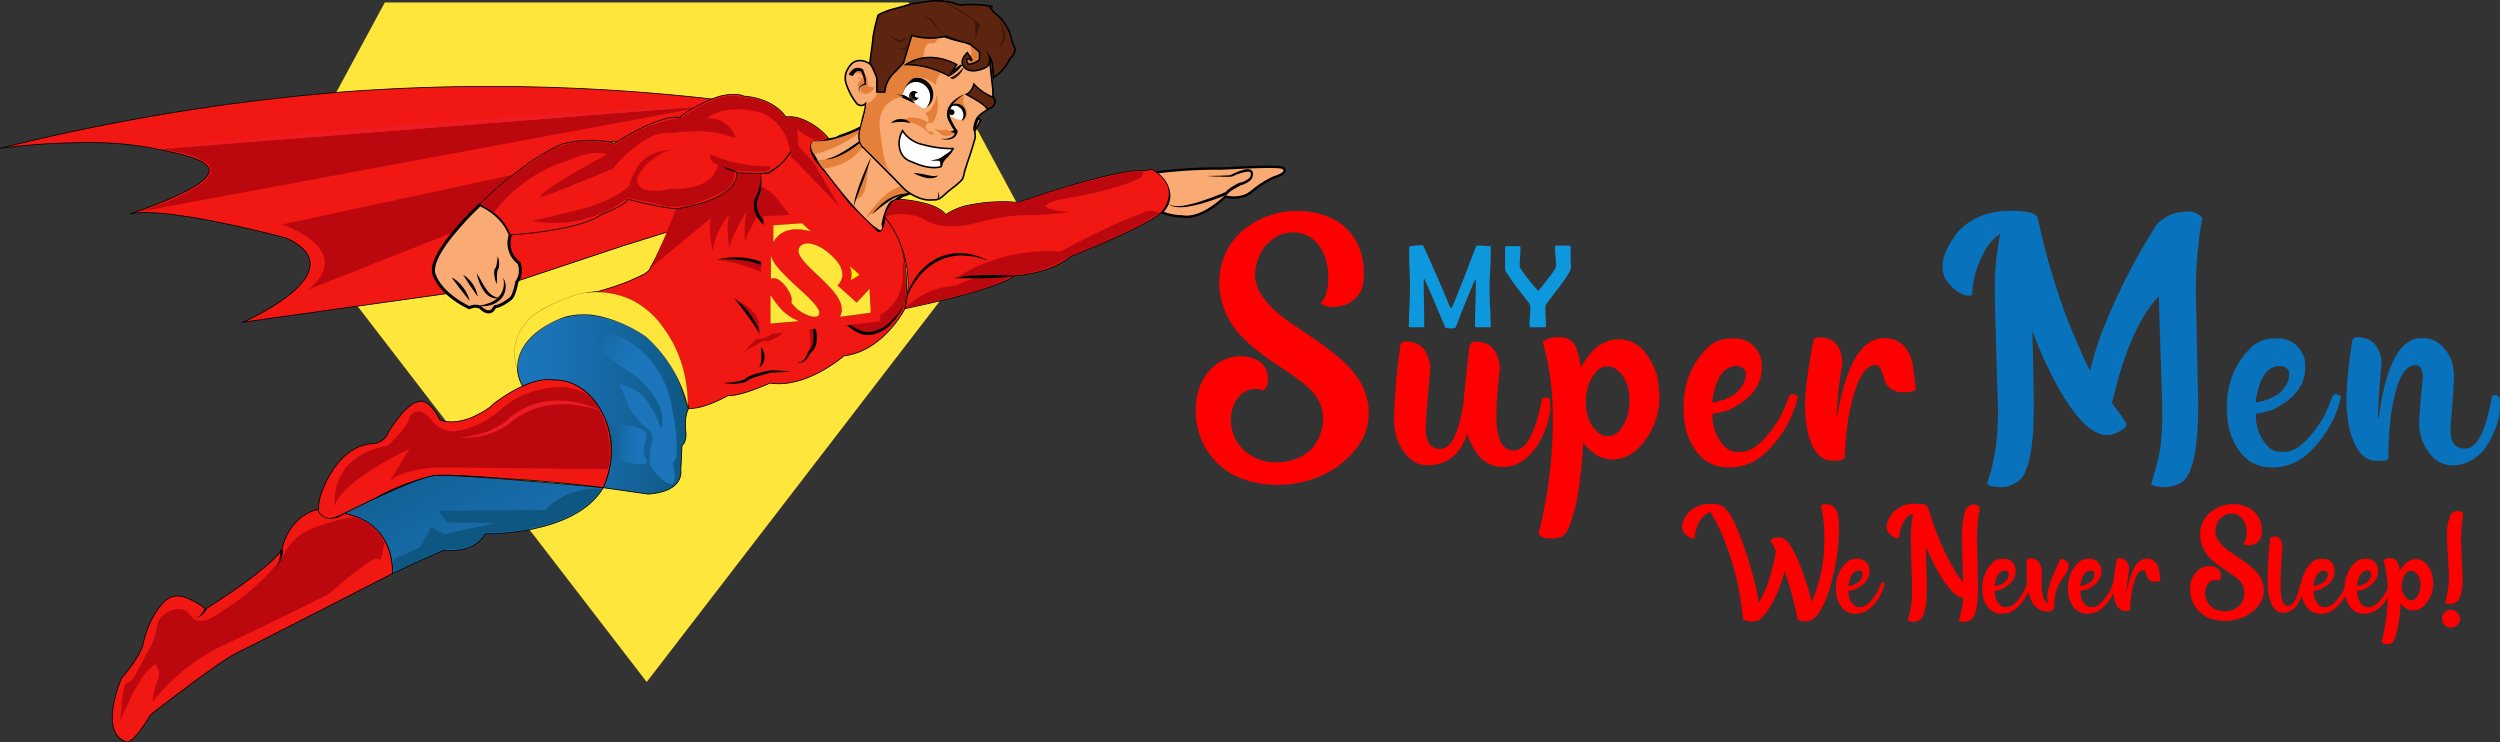<svg xmlns="http://www.w3.org/2000/svg" xmlns:xlink="http://www.w3.org/1999/xlink" viewBox="0 0 777.04 230.72"><rect x="0" y="0" width="777.04" height="230.72" fill="#333333" stroke="none"/><defs><linearGradient id="linear-gradient" x1="160.84" y1="125.65" x2="213.98" y2="125.65" gradientUnits="userSpaceOnUse"><stop offset="0" stop-color="#1c75bb"/><stop offset="0.25" stop-color="#1a71b3"/><stop offset="0.65" stop-color="#14649c"/><stop offset="1" stop-color="#0e5783"/></linearGradient><linearGradient id="linear-gradient-2" x1="167.05" y1="194.18" x2="130.22" y2="122.53" xlink:href="#linear-gradient"/><linearGradient id="linear-gradient-3" x1="191.31" y1="119.78" x2="172.26" y2="104.11" xlink:href="#linear-gradient"/><linearGradient id="linear-gradient-4" x1="198.77" y1="138.13" x2="186.97" y2="138.18" xlink:href="#linear-gradient"/></defs><g id="Layer_2" data-name="Layer 2"><g id="Layer_1-2" data-name="Layer 1"><path d="M415.68,68.77c5.47,3.69,8.23,9.06,8.23,16.12,0,2.94-.47,5.09-1.36,6.3A8.91,8.91,0,0,1,417.23,95a11.79,11.79,0,0,1-2.71.42,6.93,6.93,0,0,1-4.11-1.07c1.63-1.64,2.43-4.3,2.43-8,0-5.23-1.55-9.24-4.72-12a9.9,9.9,0,0,0-5.89-2.1h-.56c-3,0-5.79,1.35-8.31,4.11a13.36,13.36,0,0,0-2.06,3.41,16.07,16.07,0,0,0-1.21,5.65c0,4.9,3.74,9.9,11.12,14.94,1.21.89,4.06,2.81,8.45,5.79a76.83,76.83,0,0,1,7.66,6,29.53,29.53,0,0,1,4.3,4.81,19,19,0,0,1,3.55,8.32,15.1,15.1,0,0,1,.28,2.57,1.21,1.21,0,0,0-.05.42v.42c0,6.26-3.41,11.81-10.18,16.67a28.42,28.42,0,0,1-7.2,3.5,32.08,32.08,0,0,1-10.27,1.83h-1.17a32.26,32.26,0,0,1-11.21-2.15,22.12,22.12,0,0,1-11.58-11.07,23.31,23.31,0,0,1-2.15-9.62c0-6.21,2-10.93,6-14.3a13,13,0,0,1,7.84-2.84h.19a10.54,10.54,0,0,1,6.4,2.1,6.15,6.15,0,0,1,2,4.53v.75a4.51,4.51,0,0,1-1.17,3.22l-.23.05a7,7,0,0,0-2.2-.43h-.61c-2.29,0-4.25,1.31-5.93,3.93a12.59,12.59,0,0,0-1.35,5.7,12.81,12.81,0,0,0,4.25,9.57,14.51,14.51,0,0,0,9.94,3.55,15.47,15.47,0,0,0,10.23-3.5,13.4,13.4,0,0,0,3.83-6.82,11.89,11.89,0,0,0,.38-2.8V130c0-4.21-2.15-7.9-6.35-11.07-2-1.59-5.28-3.83-9.81-6.82a71.72,71.72,0,0,1-7.2-5.61C382,101.19,379,94.88,379,87.6a20.71,20.71,0,0,1,7.19-15.88,25.93,25.93,0,0,1,17.14-6.12A24.47,24.47,0,0,1,415.68,68.77Z" style="fill:red"/><path d="M443.26,109.69a10.28,10.28,0,0,1,1.31,5c-.79,8.22-1.26,14.29-1.45,18.31,0,4.34,1.5,6.54,4.44,6.54,3.46,0,5.88-4.81,7.33-14.39.19-2.71.8-8.59,1.87-17.65.37-.84.89-1.31,1.54-1.31,3.27,0,5.42,1.07,6.45,3.17a10.51,10.51,0,0,1,1.45,5.1c-.7,6.3-1.08,10.64-1.08,13v2.24c0,5.93,1.4,9.34,4.21,10.18a1.11,1.11,0,0,0,.65.14h.65c3.69,0,6.59-5.32,8.64-16a1.07,1.07,0,0,1,.89-.52h.28c.8.19,1.26.42,1.31.66v.93a1.23,1.23,0,0,0,.14.65q0,5.75-4.06,12.8c-3.09,4.39-6.64,6.59-10.61,6.59-5,0-8.59-3.18-10.88-9.44l-.14-.79H456c-1.31,3.92-3.32,6.59-6,8.13a12.33,12.33,0,0,1-5,1.54H443.4c-3.41,0-6.26-2.24-8.64-6.77a20.39,20.39,0,0,1-1.45-8.27,197.06,197.06,0,0,1,2-22.47,1.51,1.51,0,0,1,1.3-.93C439.9,106.14,442.14,107.31,443.26,109.69Z" style="fill:red"/><path d="M484.9,104.83a5,5,0,0,1,4.86,2.9,24,24,0,0,1,1.54,6.39h.14c3.13-5.74,7.05-8.64,11.77-8.64,5.32,0,9.25,3.74,11.82,11.12a43.81,43.81,0,0,1,.74,6.17,22.44,22.44,0,0,1-7.19,17.14,11.3,11.3,0,0,1-6.91,2.89h-.42c-3.46,0-6.5-1.73-9.16-5.23-.51,8.83-1.35,15.51-2.47,20-1.5,5.84-2.76,8.73-3.79,8.73,0,.47-1,.8-2.89,1.08h-.66c-2.33,0-3.69-.52-4.06-1.59a142.93,142.93,0,0,0,4.44-36.25,85.1,85.1,0,0,0-3.13-23.16v-.14a7.48,7.48,0,0,1,4.43-1.45ZM497.46,135a4.5,4.5,0,0,0,1.68.51h.94c2.24,0,4.11-2,5.65-5.89a17.37,17.37,0,0,0,.75-5c0-4.72-1.5-8.13-4.58-10.18a3.48,3.48,0,0,0-1.68-.52h-.93c-2,0-3.79,1.73-5.38,5.23a17.5,17.5,0,0,0-1,5.61C492.89,129.4,494.43,132.81,497.46,135Z" style="fill:red"/><path d="M539.1,105.2c4,0,6.73,2.06,8.27,6.22a17.31,17.31,0,0,1,.23,2.52v.28c0,5.51-3.41,9.9-10.18,13.17a28.65,28.65,0,0,1-5.14,1.21v.28a13.78,13.78,0,0,0,3.83,10,5.33,5.33,0,0,0,3.5,1.54h.94c3.78.47,8.08-3.13,12.8-10.84a59.6,59.6,0,0,0,2.8-6.58,2.78,2.78,0,0,1,.89-.56c1.12.28,1.72.56,1.72.84v.14a34,34,0,0,1-11.07,18.26,16.22,16.22,0,0,1-10.41,3.6c-6.4,0-10.79-3.88-13.22-11.54a35.72,35.72,0,0,1-.79-7.05c0-7.94,2.8-14.39,8.36-19.43a11.74,11.74,0,0,1,5.88-2.06Zm.51,17c2-2,3-3.87,3-5.56v-.42c0-1.4-.89-2.24-2.62-2.47h-.14c-3.69,0-6.11,3-7.33,9.15a6.52,6.52,0,0,0-.28,2.2A17.09,17.09,0,0,0,539.61,122.25Z" style="fill:red"/><path d="M565.13,104.83c3.32,0,5.56,1.26,6.68,3.83a13.64,13.64,0,0,1,.8,4.3,148.38,148.38,0,0,0-1.73,15.32v1.17H571q4.2-24.31,14.53-24.34h.14c4.15,0,7,2.24,8.5,6.68.37,1.49.79,4.53,1.31,9,0,.66-1.22,1-3.65,1.17-2.8,0-4.76-1.07-5.93-3.27-1-3.41-1.73-5.09-2.2-5.09l-.79-.14c-3.64,0-6.49,5.65-8.5,16.91-.51,3.64-.89,7.71-1.07,12.14a6.22,6.22,0,0,1-3.27.66h-.52c-3.59,0-6.12-2.81-7.56-8.5a36.17,36.17,0,0,1-.94-9c0-4.06.89-10.74,2.62-20a1.6,1.6,0,0,1,1.16-.79Z" style="fill:red"/><path d="M633.44,68.17A217.76,217.76,0,0,0,643,100.35c2.57,6.21,4.72,11.11,6.54,14.8h.09a105.34,105.34,0,0,1,5.28-15.88,192,192,0,0,1,15.55-29.66q3.8-3.64,8-3.64c0-.14.47-.23,1.45-.23a5.62,5.62,0,0,1,4.62,2,121,121,0,0,0-2,23.73l.7,34.51q0,21.59-5.75,24.29a11.87,11.87,0,0,1-4.81,1.17c-2.71-.24-4-.61-4-1.17,2-6.49,3-11,3-13.64a46.33,46.33,0,0,0,.38-7.47v-1.68a3.51,3.51,0,0,1,.09-.94l-.09-.7L671,93v-.84h-.09c-5.93,6.16-10.74,17.23-14.48,33.11,3,4,4.49,6.21,4.49,6.54q0,1.54-3.93,3.08a8,8,0,0,1-2,.33q-8.69,0-19.38-22.89c-1.59-3.5-2.85-6.58-3.83-9.24h-.09v.09c.28,9.9.42,17.33.42,22.33v1.26c0,12.47-1.5,20-4.58,22.65a9.27,9.27,0,0,1-5.7,2c-2.8-.19-4.16-.56-4.16-1.17v-.14a60.41,60.41,0,0,0,3.23-18.4c.09-1.68.14-2.85.14-3.51q-1-32.85-1-36.61a85.66,85.66,0,0,1,1.68-18.92h-.09a15.21,15.21,0,0,0-5.28,6.44,28.31,28.31,0,0,0-3.36,12.34c-.1.32-.42.46-.89.46-2.34,0-4.76-1.63-7.29-4.9a8,8,0,0,1-1-3.64v-.94c0-2.75,1.58-6.26,4.81-10.46,4.11-4.3,9.48-6.45,16.16-6.45C630.54,65.5,633.44,66.39,633.44,68.17Z" style="fill:#0873bc"/><path d="M708,105.2c4,0,6.73,2.06,8.27,6.22a17.31,17.31,0,0,1,.23,2.52v.28c0,5.51-3.41,9.9-10.18,13.17a28.65,28.65,0,0,1-5.14,1.21v.28a13.78,13.78,0,0,0,3.83,10,5.33,5.33,0,0,0,3.5,1.54h.94c3.78.47,8.08-3.13,12.8-10.84A59.6,59.6,0,0,0,725,123a2.78,2.78,0,0,1,.89-.56c1.12.28,1.73.56,1.73.84v.14a34.12,34.12,0,0,1-11.08,18.26,16.2,16.2,0,0,1-10.41,3.6c-6.4,0-10.79-3.88-13.22-11.54a35.72,35.72,0,0,1-.79-7.05c0-7.94,2.8-14.39,8.36-19.43a11.74,11.74,0,0,1,5.88-2.06Zm.51,17c2-2,3-3.87,3-5.56v-.42c0-1.4-.89-2.24-2.61-2.47h-.15c-3.68,0-6.11,3-7.33,9.15a6.87,6.87,0,0,0-.28,2.2A17.09,17.09,0,0,0,708.47,122.25Z" style="fill:#0873bc"/><path d="M732.5,104.83c3,0,5,1,6.17,2.9a10.36,10.36,0,0,1,1.59,5c-.84,9.1-1.22,14.8-1.08,17l.05.23h.09q3.36-24.87,13.22-24.85h.75c3.45,0,6.21,2.06,8.36,6.17.42.65.75,2.24,1.07,4.81.1,1.54-.28,7.14-1.07,16.76l.09,2c.19,3,1.68,4.57,4.49,4.57,3.69,0,6.44-5.46,8.31-16.34a1.32,1.32,0,0,1,.75-.28h.28a1.69,1.69,0,0,1,1.35.79l.09,1.31c.28,5-1.44,10.09-5.27,15.32-2.85,2.94-6,4.43-9.39,4.43q-6.32,0-9.67-8.12a22.51,22.51,0,0,1-.79-4.3v-.51q-.07-1.55,1.12-14.16l0-.79c-.14-2.15-.84-3.27-2.15-3.27h-.14c-3.73,0-6.3,5.7-7.75,17.05a99.6,99.6,0,0,0-.61,11.77c-.28.61-.93.89-1.91.89h-1.83c-4.15,0-7-3.69-8.64-11.12-.37-2.61-.56-4.34-.6-5.09-.28-4.9.32-12,1.77-21.35a1.34,1.34,0,0,1,1.12-.79Z" style="fill:#0873bc"/><path d="M463.35,101.27a.4.4,0,0,1-.45.45c-.22,0-.55,0-1,0s-.77,0-1,0-.55,0-1,0-.77,0-1,0-.45-.19-.45-.59q0-2.3.14-6.88t.15-6.88c0-.23,0-.34-.15-.34a.28.28,0,0,0-.25.2q-.92,2-4.35,10.5c-.37,1.1-.91,2.47-1.61,4.1q-.12.24-1.29.24c-1.14,0-1.76-.11-1.88-.31-.41-1-1-2.34-1.75-4.1Q446,94.09,442.89,87a.58.58,0,0,0-.23-.25.45.45,0,0,0-.15.39q0,2.34.08,7c.06,3.11.09,5.43.09,7,0,.4-.15.59-.46.59s-.51,0-.93,0-.74,0-.94,0-.54,0-1,0-.75,0-1,0-.46-.11-.46-.34c0-1.34.07-3.34.19-6s.19-4.67.19-6-.06-3.47-.19-6.24S438,78.28,438,76.9c0-.23.14-.36.42-.4a32.09,32.09,0,0,1,3.7-.32c.12,0,.29.25.51.74q4.37,9.6,7.51,17.15a5.84,5.84,0,0,0,.88,1.77c.12,0,.38-.48.78-1.45q2.44-5.85,6.8-17.36c.18-.47.38-.71.6-.71.41,0,1,0,1.85.08s1.44.07,1.85.07.45.14.45.43c0,1.38,0,3.46-.14,6.24S463,88,463,89.38s0,3.31.15,6S463.35,100,463.35,101.27Z" style="fill:#0d97dd"/><path d="M488.29,83.2c0,.69-1.08,2.5-3.22,5.45-1.42,1.84-2.83,3.69-4.24,5.53a2.28,2.28,0,0,0-.52,1.41c0,.65,0,1.62.1,2.91s.09,2.26.09,2.9c0,.22-.15.32-.45.32h-4.29c-.24,0-.36-.17-.36-.52,0-.61,0-1.55.12-2.8s.13-2.19.13-2.81a2.42,2.42,0,0,0-.45-1.45q-1.31-1.68-3.88-5-2.2-3-3.18-4.59a2,2,0,0,1-.33-1q0-2.27,0-6.57c0-.32.14-.48.43-.48s.51,0,.91,0,.71,0,.91,0,.61,0,1.09,0,.85,0,1.1,0,.32.09.32.28c0,.68,0,1.69-.11,3s-.1,2.36-.1,3,1.9,3.26,5.72,7.62c.9-1,1.94-2.29,3.1-3.81q2.44-3.14,2.44-3.77c0-.65,0-1.64-.14-3s-.15-2.3-.15-3q0-.48.42-.48c.21,0,.55,0,1,0s.78,0,1,0,.58,0,1,0,.81,0,1,0,.43.19.43.59c0,.69,0,1.72,0,3.11S488.29,82.52,488.29,83.2Z" style="fill:#0d97dd"/><path d="M540.21,165.05a109.34,109.34,0,0,1,4.69,14.12,48.23,48.23,0,0,1,1.72,8.22,34,34,0,0,0,3.4-7.66c1.27-4.57,1.91-7.38,1.91-8.41,0,0,0-.08,0-.26-.42-.86-.94-1.79-1.55-2.81v-.2c0-.52.81-.87,2.46-1.05h0c1.62,0,3,1.17,4.2,3.52,1.37,2.21,3,6.25,4.88,12.1.79,2.76,1.19,4.27,1.19,4.51h0a48.4,48.4,0,0,0,3.92-19.87,39.73,39.73,0,0,0-1-9.71v-.2q0-.6,1-.6h.76q2.6,0,3.46,3.2a22.16,22.16,0,0,1,.34,3.94,67.57,67.57,0,0,1-3.54,21,22.69,22.69,0,0,1-3.47,6.61,4.27,4.27,0,0,1-3.5,1.61c-1.57,0-2.37-.32-2.37-.95a112.1,112.1,0,0,0-4-14.53h-.06a50,50,0,0,1-2.34,6.87,31.79,31.79,0,0,1-3.7,6.36c-1.24,1.38-2.07,2.05-2.51,2.05a5,5,0,0,1-1.61.3c-1.83-.12-2.75-.5-2.75-1.15A112.6,112.6,0,0,0,540,180.93,89.71,89.71,0,0,0,536,168a46.88,46.88,0,0,0-4.44-8.91,6.83,6.83,0,0,0-3.36,3.08,11.18,11.18,0,0,0-1.43,5c0,.14-.16.2-.38.2-1,0-2-.68-3.1-2a3.09,3.09,0,0,1-.44-1.48v-.39q0-1.65,2-4.24a9.27,9.27,0,0,1,6.88-2.63,12.7,12.7,0,0,1,2.15.14,2,2,0,0,1,.5.1,1.93,1.93,0,0,1,.85.38C537,158.3,538.58,160.89,540.21,165.05Z" style="fill:red"/><path d="M577.43,173.68a3.54,3.54,0,0,1,3.52,2.65,7.35,7.35,0,0,1,.1,1.07v.12q0,3.53-4.34,5.61a12.22,12.22,0,0,1-2.19.52v.12a5.87,5.87,0,0,0,1.64,4.26,2.24,2.24,0,0,0,1.49.66H578c1.62.19,3.45-1.34,5.46-4.62a26.82,26.82,0,0,0,1.19-2.81,1.06,1.06,0,0,1,.38-.23c.48.11.73.23.73.35v.06a14.47,14.47,0,0,1-4.71,7.78,6.88,6.88,0,0,1-4.44,1.53c-2.72,0-4.59-1.65-5.63-4.91a15,15,0,0,1-.34-3,10.66,10.66,0,0,1,3.57-8.28,5,5,0,0,1,2.5-.88Zm.22,7.27a3.65,3.65,0,0,0,1.29-2.37v-.18c0-.6-.38-1-1.11-1.06h-.06c-1.58,0-2.61,1.3-3.13,3.9a2.79,2.79,0,0,0-.12.94A7.35,7.35,0,0,0,577.65,181Z" style="fill:red"/><path d="M591.75,162.12a11.05,11.05,0,0,0-1.43,5c0,.14-.16.2-.38.2-1,0-2-.68-3.11-2a3.18,3.18,0,0,1-.43-1.48v-.4c0-1.09.67-2.5,2.05-4.23a9.25,9.25,0,0,1,6.88-2.63c2.39,0,3.64.34,3.72,1a4.59,4.59,0,0,1,.3.51,18.48,18.48,0,0,1,1,3.15,97.43,97.43,0,0,0,4.68,11.42c.9,1.73,1.67,3.18,2.35,4.34a26.23,26.23,0,0,0,2.78,4l0-.7c-.21-6.55-.31-10.61-.31-12.14V166.8a27.85,27.85,0,0,1,1-8.18,3,3,0,0,1,2.61-1.81,2.25,2.25,0,0,1,1.89.85,51.79,51.79,0,0,0-.84,10.13c0,.66.1,5.45.28,14.43,0,5.37-.56,8.67-1.65,9.93a3.54,3.54,0,0,1-2.65,1.11c-1.09-.1-1.65-.28-1.65-.56a23.53,23.53,0,0,0,1.33-6.94c-1.59,0-3.62-1.77-6.1-5.29a62.22,62.22,0,0,1-4.2-7.72,25.47,25.47,0,0,1-1.26-2.81h0V170c.18,7.54.28,11.5.28,11.92q0,9.44-2.15,10.69a4,4,0,0,1-2.15.65c-1.09-.1-1.65-.26-1.65-.5a27.65,27.65,0,0,0,1.38-8.29v-.9q0-1.55-.42-15.82a36.42,36.42,0,0,1,.75-8.15A4.94,4.94,0,0,0,591.75,162.12Z" style="fill:red"/><path d="M622.86,173.68a3.54,3.54,0,0,1,3.52,2.65,7.35,7.35,0,0,1,.1,1.07v.12c0,2.35-1.45,4.22-4.33,5.61a12.44,12.44,0,0,1-2.19.52v.12a5.9,5.9,0,0,0,1.63,4.26,2.26,2.26,0,0,0,1.49.66h.4c1.61.19,3.44-1.34,5.45-4.62a25.21,25.21,0,0,0,1.2-2.81,1,1,0,0,1,.37-.23c.48.11.74.23.74.35v.06a14.55,14.55,0,0,1-4.72,7.78,6.85,6.85,0,0,1-4.43,1.53c-2.73,0-4.6-1.65-5.63-4.91a15,15,0,0,1-.34-3,10.65,10.65,0,0,1,3.56-8.28,5,5,0,0,1,2.51-.88Zm.22,7.27a3.62,3.62,0,0,0,1.3-2.37v-.18c0-.6-.38-1-1.12-1.06h-.06q-2.36,0-3.12,3.9a2.79,2.79,0,0,0-.12.94A7.32,7.32,0,0,0,623.08,181Z" style="fill:red"/><path d="M634.18,175.59a5.75,5.75,0,0,1,.44,1.67c0,.68-.06,1.26-.06,1.73v2c0,3.71.6,5.91,1.81,6.63l.12.06v-.12l-.18-1.77q0-3.59,3.94-11.66a.75.75,0,0,1,.68-.44c1.37.44,2.05,1.18,2.05,2.17s-.82,2.61-2.49,4.8a14.77,14.77,0,0,0-2,7.58c-.14,1.23-.74,1.85-1.83,1.85h-.3a5.65,5.65,0,0,1-4.3-2.25c-1.41-2.07-2.13-5.13-2.13-9.19v-3.41c0-1.11.2-1.67.6-1.67h.38A3.22,3.22,0,0,1,634.18,175.59Z" style="fill:red"/><path d="M649.5,173.68a3.54,3.54,0,0,1,3.52,2.65,7.35,7.35,0,0,1,.1,1.07v.12q0,3.53-4.34,5.61a12.22,12.22,0,0,1-2.19.52v.12a5.87,5.87,0,0,0,1.64,4.26,2.24,2.24,0,0,0,1.49.66h.4c1.61.19,3.44-1.34,5.45-4.62a24.82,24.82,0,0,0,1.19-2.81,1.06,1.06,0,0,1,.38-.23c.48.11.74.23.74.35v.06a14.55,14.55,0,0,1-4.72,7.78,6.88,6.88,0,0,1-4.44,1.53c-2.72,0-4.59-1.65-5.63-4.91a15,15,0,0,1-.34-3,10.66,10.66,0,0,1,3.57-8.28,5,5,0,0,1,2.5-.88Zm.22,7.27a3.65,3.65,0,0,0,1.29-2.37v-.18c0-.6-.38-1-1.11-1.06h-.06c-1.58,0-2.61,1.3-3.13,3.9a2.79,2.79,0,0,0-.12.94A7.35,7.35,0,0,0,649.72,181Z" style="fill:red"/><path d="M658.55,173.52a2.78,2.78,0,0,1,2.84,1.64,5.8,5.8,0,0,1,.34,1.83,62,62,0,0,0-.73,6.52v.5h.06c1.19-6.9,3.26-10.37,6.18-10.37h.06a3.64,3.64,0,0,1,3.62,2.85,37.64,37.64,0,0,1,.56,3.84c0,.28-.52.44-1.55.5a2.62,2.62,0,0,1-2.53-1.4c-.41-1.45-.73-2.17-.93-2.17l-.34-.06c-1.55,0-2.77,2.41-3.62,7.21-.22,1.55-.38,3.28-.46,5.17a2.65,2.65,0,0,1-1.39.28h-.22c-1.53,0-2.61-1.19-3.23-3.62a16,16,0,0,1-.39-3.84,54.44,54.44,0,0,1,1.11-8.54.69.69,0,0,1,.5-.34Z" style="fill:red"/><path d="M699.53,158.16A7.77,7.77,0,0,1,703,165a4.8,4.8,0,0,1-.57,2.68,3.82,3.82,0,0,1-2.27,1.64,6.06,6.06,0,0,1-1.16.17,3,3,0,0,1-1.75-.45,4.69,4.69,0,0,0,1-3.43,6.34,6.34,0,0,0-2-5.09,4.18,4.18,0,0,0-2.51-.89h-.24a4.73,4.73,0,0,0-3.54,1.75,5.45,5.45,0,0,0-.88,1.45,7,7,0,0,0-.51,2.41c0,2.09,1.59,4.21,4.73,6.36.52.38,1.73,1.2,3.6,2.47a31.9,31.9,0,0,1,3.27,2.55,12.42,12.42,0,0,1,1.83,2,8.1,8.1,0,0,1,1.51,3.54,6.28,6.28,0,0,1,.12,1.09.55.55,0,0,0,0,.18v.18q0,4-4.34,7.1a12.09,12.09,0,0,1-3.06,1.5,14,14,0,0,1-4.38.77h-.5a13.89,13.89,0,0,1-4.77-.91,9.48,9.48,0,0,1-4.94-4.72,10,10,0,0,1-.91-4.1,7.47,7.47,0,0,1,2.57-6.09,5.54,5.54,0,0,1,3.34-1.21h.08a4.44,4.44,0,0,1,2.72.9,2.59,2.59,0,0,1,.86,1.93v.31a1.92,1.92,0,0,1-.5,1.38l-.1,0a3,3,0,0,0-.93-.18h-.26a3,3,0,0,0-2.53,1.67,5.37,5.37,0,0,0-.58,2.43,5.49,5.49,0,0,0,1.81,4.08,6.22,6.22,0,0,0,4.24,1.51,6.61,6.61,0,0,0,4.36-1.49,5.76,5.76,0,0,0,1.63-2.91,5.14,5.14,0,0,0,.16-1.19v-.24a5.87,5.87,0,0,0-2.71-4.72c-.85-.67-2.24-1.63-4.17-2.9a29.68,29.68,0,0,1-3.07-2.39,10.58,10.58,0,0,1-3.78-8.06,8.82,8.82,0,0,1,3.07-6.76,11,11,0,0,1,7.3-2.61A10.47,10.47,0,0,1,699.53,158.16Z" style="fill:red"/><path d="M707.48,166.84c.78,0,1.38.65,1.77,2a4.32,4.32,0,0,1,.18,1.13c-.41,5.06-.61,8.62-.61,10.73v.85c0,4.5.77,6.75,2.35,6.75h0c1.55,0,2.82-2.27,3.79-6.81,0-.12.1-.24.28-.34h.16c.46,0,.68.24.68.74a12.36,12.36,0,0,1-2.39,6.57,5.69,5.69,0,0,1-4,2c-2.23,0-3.74-1.79-4.51-5.34a12.26,12.26,0,0,1-.34-3v-2.49a111.13,111.13,0,0,1,.77-12.47,1.09,1.09,0,0,1,.9-.34Z" style="fill:red"/><path d="M722,173.68a3.54,3.54,0,0,1,3.52,2.65,7.35,7.35,0,0,1,.1,1.07v.12q0,3.53-4.34,5.61a12.22,12.22,0,0,1-2.19.52v.12a5.9,5.9,0,0,0,1.63,4.26,2.28,2.28,0,0,0,1.5.66h.39c1.62.19,3.45-1.34,5.46-4.62a26.82,26.82,0,0,0,1.19-2.81,1.06,1.06,0,0,1,.38-.23c.48.11.73.23.73.35v.06a14.47,14.47,0,0,1-4.71,7.78,6.88,6.88,0,0,1-4.44,1.53c-2.72,0-4.6-1.65-5.63-4.91a15,15,0,0,1-.34-3,10.68,10.68,0,0,1,3.56-8.28,5,5,0,0,1,2.51-.88Zm.22,7.27a3.65,3.65,0,0,0,1.29-2.37v-.18c0-.6-.38-1-1.12-1.06h-.05c-1.58,0-2.61,1.3-3.13,3.9a2.79,2.79,0,0,0-.12.94A7.35,7.35,0,0,0,722.17,181Z" style="fill:red"/><path d="M735.51,173.68a3.55,3.55,0,0,1,3.53,2.65,8.89,8.89,0,0,1,.09,1.07v.12c0,2.35-1.45,4.22-4.33,5.61a12.44,12.44,0,0,1-2.19.52v.12a5.9,5.9,0,0,0,1.63,4.26,2.26,2.26,0,0,0,1.49.66h.4c1.61.19,3.44-1.34,5.45-4.62a25.21,25.21,0,0,0,1.2-2.81,1,1,0,0,1,.37-.23c.48.11.74.23.74.35v.06a14.55,14.55,0,0,1-4.72,7.78,6.85,6.85,0,0,1-4.43,1.53c-2.73,0-4.6-1.65-5.63-4.91a15,15,0,0,1-.34-3,10.65,10.65,0,0,1,3.56-8.28,5,5,0,0,1,2.51-.88Zm.22,7.27a3.62,3.62,0,0,0,1.3-2.37v-.18c0-.6-.38-1-1.12-1.06h-.06c-1.57,0-2.6,1.3-3.12,3.9a2.79,2.79,0,0,0-.12.94A7.32,7.32,0,0,0,735.73,181Z" style="fill:red"/><path d="M743.15,173.52a2.12,2.12,0,0,1,2.07,1.24,9.94,9.94,0,0,1,.66,2.72h.06c1.33-2.44,3-3.68,5-3.68,2.27,0,3.94,1.59,5,4.74a18,18,0,0,1,.32,2.62,9.56,9.56,0,0,1-3.06,7.31,4.85,4.85,0,0,1-3,1.23h-.18a4.87,4.87,0,0,1-3.9-2.23,49.11,49.11,0,0,1-1.05,8.54c-.64,2.48-1.17,3.72-1.61,3.72,0,.2-.42.34-1.24.46H742c-1,0-1.58-.22-1.74-.68a60.65,60.65,0,0,0,1.9-15.44,36.06,36.06,0,0,0-1.34-9.87v-.06a3.21,3.21,0,0,1,1.89-.62Zm5.35,12.84a1.89,1.89,0,0,0,.72.22h.4c1,0,1.75-.84,2.4-2.51a7.34,7.34,0,0,0,.32-2.13,4.82,4.82,0,0,0-2-4.34,1.49,1.49,0,0,0-.71-.22h-.4c-.86,0-1.61.74-2.29,2.23a7.42,7.42,0,0,0-.44,2.39A5,5,0,0,0,748.5,186.36Z" style="fill:red"/><path d="M764.4,191.29a2.67,2.67,0,0,1,.2,1.08,2.76,2.76,0,0,1-1.85,2.54,2.54,2.54,0,0,1-.74.14h-.44a2.74,2.74,0,0,1-2.43-1.91,4,4,0,0,1-.1-.71v-.26c0-1.26.76-2.13,2.25-2.63l.58,0A2.8,2.8,0,0,1,764.4,191.29ZM764,158.82c1.07.18,1.61.48,1.61.91v.06a41.07,41.07,0,0,0-.68,7.74c0,.8.16,4.86.48,12.22,0,4.24-.73,6.75-2.23,7.56a3.61,3.61,0,0,1-1.51.38h-.44c-.85-.08-1.27-.24-1.27-.48a27.07,27.07,0,0,0,1.21-7.16v-1c0-.91-.2-4.33-.57-10.26a15.36,15.36,0,0,1-.06-1.77,16.67,16.67,0,0,1,1.13-6.91,2.68,2.68,0,0,1,2-1.31Z" style="fill:red"/><polygon points="315.88 62.74 258.17 137.76 201.01 212.03 143.85 137.76 86.14 62.74 100.77 35.58 119.58 0.73 282.44 0.73 301.25 35.58 315.88 62.74" style="fill:#ffe63a;stroke:#000;stroke-miterlimit:10;stroke-width:0.043px"/><path d="M250.86,62.74l0-.05.11.09A.15.15,0,0,1,250.86,62.74Z" style="fill:#fac208"/><path d="M238.52,70.25c-.06,0,0-.11,0-.17v.16Z" style="fill:#fbcb06"/><path d="M0,46.1c10.58-2.65,24.12-5.76,40-8.69a648.43,648.43,0,0,1,68-8.95A612.6,612.6,0,0,1,223.23,31s-10.65,3.18-10.47,6c0,0-5.79-.74-18.69,7.11,0,0-15.33-.56-21.31,2.24,0,0-18.32,9.53-21.69,16.64L136.68,78.82s-2.8,9.16,3,12.33l-64.12,9S111.44,84.42,89,74c0,0-37.39-10.1-48.6-7.48C61.69,59.17,65.28,55.1,65,52.79c-.44-3.27-9-5-16.7-6.57a101.94,101.94,0,0,0-20.84-1.87A205,205,0,0,0,0,46.1Z" style="fill:#f11712;stroke:#000;stroke-miterlimit:10;stroke-width:0.25px"/><path d="M87.7,69.77S111,77.62,95.83,90l122-48.23Z" style="fill:#bb070e"/><path d="M50,46.38l170.5-13.5L43.42,65.78c2.87-.93,22.79-7.49,22.06-13.09C65,49,55.47,47.14,50,46.38Z" style="fill:#bb070e"/><path d="M395.93,55.16A29.57,29.57,0,0,0,392,57.35c-2.58,1.69-3.18,2.66-4.86,3.38a10.22,10.22,0,0,1-6.29.34s-7.17,7.39-13.52,6.19A18,18,0,0,1,361.1,66a8.61,8.61,0,0,0,1.58-2.24c1.19-2.42,1.68-6.4-4.66-10h0a147.82,147.82,0,0,1,21.88-1.37s16.52-1,18.7-.28C398.61,52.15,401.41,53.4,395.93,55.16Z" style="fill:#faab73;stroke:#000;stroke-miterlimit:10;stroke-width:0.75px"/><path d="M261,42.45s-1.4,1.51-8.6,1c0,0-2.05,1.17,1.22,6.31s14.39,19,18.5,21.41c0,0,3.28,2.89,2.34-1.5,0,0,1.31-7.2,3.65-7.1,0,0,2.24-2.06,3.36-2.06,0,0,2.77-1.56,8.91-1.06,0,0,4.41-.64,3.39-3.07,0,0-.31-.86-.55-1a15.77,15.77,0,0,1,.53-5.73l.48-2.44s4.38.57,3.5-1.86a14.16,14.16,0,0,0-1.58-3.74l-1.06-2.12,1.55-2.21s.19-3.58-2.08-4.58c0,0-2.46-1.49-8.51-.84a9.33,9.33,0,0,0-8.88,4.3s.56-4.95-3.36-4.67c0,0-3.4-.25-2.43,5.7C271.34,37.28,268.78,39.82,261,42.45Z" style="fill:#faab73;stroke:#000;stroke-miterlimit:10;stroke-width:0.958px"/><path d="M287,35.13h0s5-1.36,6.3.28c0,0,.33-.75-.09-1,0,0,.34,0,.48.84a2.26,2.26,0,0,0,.16-.64s.17.21.17,1-.47.75-.47.75S288.25,35,287,35.13Z" style="fill:#5d250f;stroke:#000;stroke-miterlimit:10;stroke-width:0.12px"/><path d="M291.61,45.15a2.63,2.63,0,0,1,1-.41,3.67,3.67,0,0,1,1.05,0,2.63,2.63,0,0,1,1,.41,1.65,1.65,0,0,1,.39.44,1,1,0,0,1,.12.55l0,0a1.84,1.84,0,0,0-1.58-.95,6.71,6.71,0,0,0-1.95,0Z"/><path d="M289.47,48a2.9,2.9,0,0,1,1.12-.14,5.31,5.31,0,0,1,1.1.2,3.81,3.81,0,0,1,1,.56,1.52,1.52,0,0,1,.59,1l0,0a2.82,2.82,0,0,0-1.7-1.16,10.26,10.26,0,0,0-2.06-.47Z"/><path d="M290.92,51.13a3.46,3.46,0,0,1,.77-.1,3.71,3.71,0,0,1,.75,0l.28,0,0,.31c0,.22.07.45.08.67v.68c0,.23-.07.46-.09.69a3.59,3.59,0,0,1-.2.69h0c-.05-.9-.12-1.81-.15-2.71l0,0-1.45-.3Z"/><path d="M220,68.18l-26.4,8.23L155.47,89.12l1.74-18.69L195.6,59.34l15.33,3Z" style="fill:#f11712;stroke:#000;stroke-miterlimit:10;stroke-width:0.25px"/><path d="M275.22,43.08a13.3,13.3,0,0,0,.45,2.47,9.47,9.47,0,0,0,.87,2.24,9.38,9.38,0,0,0,3,3.42l1,.62,1.08.48c.19.08.36.18.55.25l.57.17c.39.11.77.24,1.16.38.8.18,1.61.36,2.43.52s1.66.23,2.52.42v.1l-2.55,0c-.85-.07-1.69-.18-2.54-.29A13.07,13.07,0,0,1,279.05,52a9,9,0,0,1-3.2-3.93,10.23,10.23,0,0,1-.73-5Z"/><path d="M281.53,93.16h0c-.07.91-.16,1.84-.28,2.81l0,0s-.06.12-.12.23a28.28,28.28,0,0,1-1.78,2.84l-.25.36c-2.89,4-8.6,10.23-16.8,11.21l0,0c-.51.44-9.08,7.78-18.58,8.59a18.53,18.53,0,0,1-4.27-.12l-.06,0-.09,0c-1.1.5-8.09,3.58-11.82,3.83h-.06a5.23,5.23,0,0,1-1,0l0,0-.08,0h0c-1,.58-7.95,4.38-12.27,4a.32.32,0,0,1,0-.06l0-.06s0,0,0,0,0,0,0-.06a.76.76,0,0,0,0-.11h0c-.09-.29-.24-.74-.45-1.34l0-.11a78.07,78.07,0,0,0-6.46-14.43.08.08,0,0,1,0,0,19.31,19.31,0,0,0-4.8-5.63h0a7.28,7.28,0,0,0-1.09-.65l-.06,0-.09,0-.64-.39-.26-.14-.48-.28a54.52,54.52,0,0,0-11-4.61h0l-.28-.07h0l-1.41-.35h0l-.07,0h0c-4.15-.94-8.52-1.12-12.1.6,0,0-12.32,3.62-13.71,13.87a0,0,0,0,0,0,0,15.48,15.48,0,0,0-.11,1.56h0v0a0,0,0,0,0,0,0,.54.54,0,0,0,0-.1,14.28,14.28,0,0,1-.62-3.09v-.09c-.31-3.53.38-9.24,6.55-13.88l0,0a24.93,24.93,0,0,1,2.21-1.47s.47-.24,1.28-.61h0c.74-.34,1.75-.81,2.93-1.31l.13,0c1.5-.64,3.24-1.34,5-1.94,1.22-.41,2.44-.78,3.6-1l0,0a16.43,16.43,0,0,1,3.56-.49l.7-.21h0c.66-.19,1.76-.52,3.06-.93h0a66.34,66.34,0,0,0,10.09-4l.05,0c1.37-.75,2.32-1.48,2.45-2.13,0,0,0,0,0,0s2-3.49,4.18-8.22a100.1,100.1,0,0,0,4.11-10l.12,0,.18,0c2.28-.38,16.73-3.05,18.41-9.85,0-.13.06-.25.08-.37a5,5,0,0,0,.08-1h9.54s6.93-3.79,7.93-9.33c0,0,0,0,0-.07a10.28,10.28,0,0,0-1.69-7.27l0-.06c-.18-.3-.39-.6-.6-.9h0a10.09,10.09,0,0,1,4.55.58h0a19.88,19.88,0,0,1,8.51,6,3.57,3.57,0,0,1-2,.88h0a7.55,7.55,0,0,1-2.52,0,2.35,2.35,0,0,0-1,1.94c-.06,1.24.53,3.18,3,6a.69.69,0,0,1,.11.13h0c5.17,6.06,8.87,11.7,10.47,12.82l7.07,6.94h0l.29.28a.57.57,0,0,0,.27.1h0c.36,0,1-.19,1.51-1.93h0a15.5,15.5,0,0,0,.42-2.17h0c0-.12,0-.23,0-.36h0l0,0h0c.4.35,3.3,3,5.17,9.28a0,0,0,0,0,0,0h0A45,45,0,0,1,281.53,93.16Z" style="fill:#f11712;stroke:#000;stroke-miterlimit:10;stroke-width:0.25px"/><path d="M162.51,120.09s-7-10.34,7.6-19.19a22.36,22.36,0,0,1,5.52-2.37,22.93,22.93,0,0,1,11.8,0,44.86,44.86,0,0,1,5.18,1.5,43.8,43.8,0,0,1,7.91,3.75,37.75,37.75,0,0,1,11.09,16.08l2.37,7.23s-1.43,2.24-.78,7.41c0,0,.28,2.81-1.22,3.93l-.37,7.73s1.28,6.6-10.14,7.41l-14-2s5.79-11.31.06-22.4C187.56,129.19,181.45,112.61,162.51,120.09Z" style="stroke:#000;stroke-miterlimit:10;stroke-width:0.25px;fill:url(#linear-gradient)"/><path d="M187.5,151.59q-6.25-.81-12.84-1.47-9-.87-17.45-1.33s-18.32-1.59-22.34-.94c-1.4.32-2.86.69-4.36,1.14a67.59,67.59,0,0,0-11.81,4.75s-14.39,8-17.76,7.85-1.35-7.48-1.35-7.48,3.6-12.29,12.66-15.51a16.21,16.21,0,0,1,4.52-.81s3.2-.78,3.94-3.45c0,0,5.56-9.34,9.63-9.53,0,0,2.7-1.42,6.37,5.62,0,0,3.54,2,10.22-.81,0,0,4.67-2.05,6.36-4,0,0,11-8.86,18.75-7.49,0,0,8.6-1.12,14.77,9.53C186.81,127.69,193.48,137.85,187.5,151.59Z" style="fill:#f11712;stroke:#000;stroke-miterlimit:10;stroke-width:0.25px"/><path d="M106.93,159.6s15.57,2.36,14.95,18.69c0,0,11.84-5.61,16.33-7.35,0,0,8.88,1.52,12.58-5,0,0,27.92.59,36.71-14.36,0,0-46.46-4.49-52.63-3.74S106.93,159.6,106.93,159.6Z" style="stroke:#000;stroke-miterlimit:10;stroke-width:0.25px;fill:url(#linear-gradient-2)"/><path d="M98.73,158.29a14.43,14.43,0,0,0-4,1.75c-5.26,3.31-6.76,9.05-7.14,10.8,0,0-2.43,5-23.65,18.42a19.56,19.56,0,0,0-3.31-2.19c-2-1-4.36-2.28-6.78-1.69a6.9,6.9,0,0,0-3.52,2.43c-3.72,4.16-5.32,9.71-6,12.94,0,0-.84,3.37-6.54,10,0,0-7.35,16.89,1.37,19.76,0,0,1.75,1.56,7.67-8.35,0,0,21.15-16.55,27-19.35s48.13-24.52,48.13-24.52,1.25-15.7-14.95-18.69c-2.4,1.78-5.19,2-6.84.74A3.93,3.93,0,0,1,98.73,158.29Z" style="fill:#f11712;stroke:#000;stroke-miterlimit:10;stroke-width:0.25px"/><path d="M180.08,91.3a26,26,0,0,1,16.45,2,26.6,26.6,0,0,1,10,9c6.63,9.09,7.32,19.08,7.29,23.93a43.07,43.07,0,0,0-13.18-21.68,44.45,44.45,0,0,0-4.37-2.62,42.33,42.33,0,0,0-8.81-3.39,23,23,0,0,0-3.57-.67,23.41,23.41,0,0,0-7.89.5s-15.39,4.61-15.21,16.27c0,0-3.17-7.73,2.68-14.21C163.44,100.4,165.81,95.85,180.08,91.3Z" style="fill:#ffe63a;stroke:#000;stroke-miterlimit:10;stroke-width:0.043px"/><path d="M245.45,115.48c-1.78.24-3.57.21-5.31.34a8.49,8.49,0,0,0-1.23.17l-1.27.37c-.86.24-1.7.48-2.54.75a13.2,13.2,0,0,0-2.38.91l-.22.15-.23.19a2.15,2.15,0,0,1-.71.4,7,7,0,0,1-1.37.34,17,17,0,0,1-5.37-.07,23.47,23.47,0,0,0,2.65-.22,24.39,24.39,0,0,0,2.58-.45,7.2,7.2,0,0,0,1.19-.38,1.22,1.22,0,0,0,.43-.26l.27-.25c.11-.09.21-.15.32-.23a13.55,13.55,0,0,1,2.56-1c.86-.26,1.72-.49,2.58-.7l1.31-.31a6.84,6.84,0,0,1,1.4-.1C241.92,115.07,243.68,115.35,245.45,115.48Z"/><path d="M236.58,107.93a4,4,0,0,1,.82,1.52,5.44,5.44,0,0,1,.21,1.66,4.64,4.64,0,0,1-.37,1.66,2.74,2.74,0,0,1-1.16,1.36l-.08,0a6.46,6.46,0,0,0,.65-3,16.28,16.28,0,0,0-.16-3.12Z"/><path d="M236.53,53.92h0c0,.06,0,.46,0,1v0c0,.7,0,1.65-.11,2.57a0,0,0,0,1,0,0,11.13,11.13,0,0,1-.48,3.11,7.63,7.63,0,0,0-1,4.17,5.78,5.78,0,0,0,.62,2.12s-4,7-4,8.23c0,0-.56-7.11.91-10.18-1.33,2.24-5.54,9.5-5.77,12.37,0,0-1.17-7.38,0-10.61a21.25,21.25,0,0,0-5.14,11.45s-1.59-7.1-.56-10.37l-18.52,15.2c1.2-2.71,2.4-5.44,3.62-8.17l1.67-3.75L210.12,65l.12,0h.08l.1,0c2.28-.35,16.73-2.85,18.41-9.85,0-.13.06-.25.08-.37a6,6,0,0,0,.08-1h.1Z" style="fill:#bb070e"/><path d="M289.81,37.26a2.1,2.1,0,0,1,1,.51,2.4,2.4,0,0,1,.66,1,1.88,1.88,0,0,1-.1,1.26,2.18,2.18,0,0,1-.35.49,2.56,2.56,0,0,1-.48.33l0,0a2.46,2.46,0,0,0,.5-.89,1.66,1.66,0,0,0,0-1,3.15,3.15,0,0,0-1.25-1.61Z"/><path d="M161.74,84.13a6,6,0,0,1-1.1,3.5s-.72,4.33-2,5.26a17.14,17.14,0,0,1-2.69,1.75,6.77,6.77,0,0,1-1.3.54,3.22,3.22,0,0,1-.77.14l-.39.57-.23.33,0,0,0,0c-.23.32-1.36,1.59-3.57-.31l0,0-.1-.12a2.17,2.17,0,0,0-.4-.3h0a3.36,3.36,0,0,0-2.6-.1,6.07,6.07,0,0,0-.72.24,26.39,26.39,0,0,1-3.17-1.74c-2.68-1.7-6.3-4.6-7.74-8.47h0c-1-2.66,1.23-6.8,4.18-10.76l0,0a94.05,94.05,0,0,1,10-11l.12,0,.06,0,.19.09c1.46.66,6.93,3.46,9.1,9.32a7.76,7.76,0,0,0,2.68,8.66A5.69,5.69,0,0,1,161.74,84.13Z" style="fill:#faab73;stroke:#000;stroke-miterlimit:10;stroke-width:0.958px"/><path d="M156.46,86.44a5.18,5.18,0,0,1,.67,3.4,5.74,5.74,0,0,1-1.61,3.26,7.45,7.45,0,0,1-3.09,1.76,14.26,14.26,0,0,1-1.69.3,15.91,15.91,0,0,1-1.7-.06V95l1.58-.34c.52-.16,1-.33,1.54-.51a8.14,8.14,0,0,0,2.69-1.74,5.79,5.79,0,0,0,1.56-2.75,6.54,6.54,0,0,0,0-3.2Z"/><path d="M154.74,79.81a6.39,6.39,0,0,1,.4,2.27,4.79,4.79,0,0,1-.14,1.21,1.66,1.66,0,0,1-.47.86l-.08.07,0,0h0a.35.35,0,0,0,.09-.07c.06-.09.06-.08.06-.08s0,0,0,.07a12.73,12.73,0,0,0-.13,1.89l0,1a5.7,5.7,0,0,0,0,1.09l-.08.06a5.8,5.8,0,0,1-.66-2.09,7,7,0,0,1-.07-2.2.87.87,0,0,1,.28-.52,1.17,1.17,0,0,0,.23-.43,7.6,7.6,0,0,0,.24-1.05c.12-.71.2-1.44.25-2.16Z"/><path d="M148.29,85.12c.5.84,1,1.63,1.41,2.42s.88,1.54,1.37,2.23a7.39,7.39,0,0,0,1.62,1.8,5.41,5.41,0,0,0,2.36,1l0,.1a4.26,4.26,0,0,1-2.74-.43,6,6,0,0,1-2-1.92,15,15,0,0,1-2.1-5.17Z"/><path d="M144.07,85.48a10,10,0,0,1,4.4,6.54l-.08.06-2.24-3.25L144,85.53Z"/><path d="M140.61,86.32a10.77,10.77,0,0,1,3.31,3,10.92,10.92,0,0,1,2,4l-.08.05-2.7-3.42-2.62-3.49Z"/><path d="M375.09,54.69l4-.08,2-.09c.33,0,.66,0,1-.08a1.65,1.65,0,0,0,.43-.08l.44-.2a19.44,19.44,0,0,1,3.84-1.47,4.34,4.34,0,0,1,1.09-.11,1.44,1.44,0,0,1,1.55,1.74,4.49,4.49,0,0,1-.26,1.08v0l0,0a4.34,4.34,0,0,1-.81.88,7.19,7.19,0,0,1-.94.61,8.55,8.55,0,0,1-2,.77l.1,0c-.72.36-1.43.76-2.11,1.18a11.18,11.18,0,0,0-1,.66,2.69,2.69,0,0,0-.72.71l-.09.16-.14.06a65.43,65.43,0,0,1-8.13,2.88,35.8,35.8,0,0,1-4.23.92,12.35,12.35,0,0,1-4.33,0h0l-2.21-.94,2.28.73h0a13.52,13.52,0,0,0,4.2-.33,38.9,38.9,0,0,0,4.11-1.1c2.7-.89,5.38-1.87,8-3l-.23.22a3.48,3.48,0,0,1,1-1.06c.35-.27.7-.5,1.06-.73a24.61,24.61,0,0,1,2.2-1.21l.05,0h.05a7.92,7.92,0,0,0,1.84-.66,5.16,5.16,0,0,0,.8-.51,2.73,2.73,0,0,0,.61-.62l0,.07c.22-.57.34-1.26.12-1.51s-.94-.25-1.54-.14a18.51,18.51,0,0,0-3.75,1.24l-.49.19a2.41,2.41,0,0,1-.56.09c-.35,0-.69,0-1,0-.68,0-1.35,0-2-.06C377.77,54.9,376.43,54.82,375.09,54.69Z"/><path d="M246.47,44.33s0,.05,0,.07c-.86,5.77-7.05,8.91-7.84,9.29h0l-.05,0a8.85,8.85,0,0,1-2,.19h-.09c-2.64.06-6.7-.16-7.35-.2H229c.27,8.24-16.6,10.89-18.67,11.19h-.08l-.12,0c-4.68-.25-15-2.93-15-2.93-.25,1.61-8.29,4.79-8.29,4.79-7.23,5.11-28.35,6.3-28.35,6.3-2-5.87-7.61-8.67-9.1-9.32l-.19-.09-.06,0-.12,0,3.49-3.36A113.21,113.21,0,0,1,161.22,53,65.65,65.65,0,0,1,174.15,45l.17-.07h0l.22-.09.26-.1.13-.06h.15c9.52-2.26,15.45-.28,15.93-.11h0l.85-.54.33-.2.29-.18c13.65-8.43,18.72-7.18,18.72-7.18a.39.39,0,0,1,.1-.08,34.1,34.1,0,0,1,6.45-4l.13-.07.64-.31h0l.66-.31.44-.2c2.1-.94,3.62-1.47,3.62-1.47,5.69-1.5,8-.13,8-.13l.18,0h.07l.14,0h0c7.54.8,11.08,4.31,12.45,6.19a7.68,7.68,0,0,1,.59.9l0,.06.11.22A11.15,11.15,0,0,1,246.47,44.33Z" style="fill:#f11712;stroke:#000;stroke-miterlimit:10;stroke-width:0.25px"/><path d="M239.46,51.7A45,45,0,0,1,220.9,48a2.23,2.23,0,0,0,2.24,3s-.25,8.22-14.83,7.72c0,0-7.6,2-9.85-1.24s5.61-10.22,10.35-10.85a13.43,13.43,0,0,0-10,4.24s-3.37,5.36-3,6.61c0,0-4.62,5.85-21.56,9a67.15,67.15,0,0,1-9,2.12A37.42,37.42,0,0,0,182,68a37.84,37.84,0,0,0,5.87-2.11,38.43,38.43,0,0,0,7.34-4.4l3.71.81c1.89.4,3.77.8,5.64,1.18a18.17,18.17,0,0,0,5.17.81,22.79,22.79,0,0,0,8.48-1.81A40.29,40.29,0,0,0,224,59.93a7,7,0,0,0,3.68-3.34,6.77,6.77,0,0,0,.65-3.57c1.21.11,2.32.18,3.3.23,1.14.06.74,0,2.56.08,0,0,.83,0,3.29,0a2.63,2.63,0,0,0,.77-.12,3.14,3.14,0,0,0,.64-.27,1.08,1.08,0,0,0,.56-1.21Z" style="fill:#bb070e"/><path d="M229.39,53.47a5.23,5.23,0,0,1-1.26-.13c-.41-.08-.8-.22-1.19-.33s-.77-.31-1.13-.51a5.54,5.54,0,0,1-1.05-.71l0,0c1.55.54,3.1,1.1,4.63,1.69Z"/><path d="M223.75,80.76s13.92-2.06,19.06,6l.63,1.31a55.32,55.32,0,0,0-19.69-7.29Z" style="fill:#bb070e"/><path d="M223,80.72a19.09,19.09,0,0,1,2.9-.58,29.53,29.53,0,0,1,3-.15,21.37,21.37,0,0,1,5.93.81,16.2,16.2,0,0,1,5.42,2.73,14.59,14.59,0,0,1,2.08,2.23,11.7,11.7,0,0,1,1.37,2.65l-.08,0a13.5,13.5,0,0,0-3.81-4.32,18.1,18.1,0,0,0-5.24-2.42,27,27,0,0,0-5.72-1,32.23,32.23,0,0,0-5.81.09Z"/><path d="M280.68,80.55c.32,1.74.49,3.22.6,4.33a48,48,0,0,1,.15,6.42,11.6,11.6,0,0,1-.34,3,8.7,8.7,0,0,1-2.41,3.8s-4.6,6.83-10.12,5.52a30.52,30.52,0,0,1-9.9-6.92c-4.3-4.67-14.3-20.56-14.3-20.56s-4.58-4.67-7.2-7.29a8.79,8.79,0,0,1-2.43-6.92s1.59-2.05,1.59-3.46,4.3,2.15,4.3,2.15,18.78,23.46,21.31,31.13,11.12,6.45,11.12,6.45a13.84,13.84,0,0,0,7.54-12.56Z" style="fill:#bb070e"/><path d="M281.28,94.42a21.61,21.61,0,0,1-4.16,6.15,10.78,10.78,0,0,1-6.64,3.55,7.66,7.66,0,0,1-3.81-.71,18.53,18.53,0,0,1-3.16-2.07,22.06,22.06,0,0,1-5.29-5.18A15.49,15.49,0,0,0,261,98.61c1,.74,2,1.45,3,2.13a21.67,21.67,0,0,0,3.09,1.84,6.68,6.68,0,0,0,3.37.58,10.87,10.87,0,0,0,6.21-3.12,23.16,23.16,0,0,0,2.49-2.65A29,29,0,0,0,281.28,94.42Z"/><path d="M236.41,53.67a14.54,14.54,0,0,1,.09,5,11.28,11.28,0,0,1-.67,2.45,5.69,5.69,0,0,0-.4,1.1,5.41,5.41,0,0,0-.17,1.14,7.08,7.08,0,0,0,1.38,4.34A14.69,14.69,0,0,0,240,71l0,0h0a28.26,28.26,0,0,1,3.64,3.86,15.46,15.46,0,0,1,2.57,4.58,16.64,16.64,0,0,0-1.37-2.21c-.52-.69-1.07-1.36-1.64-2a36.91,36.91,0,0,0-3.75-3.55l0,0a14.35,14.35,0,0,1-3.66-3.51,7.56,7.56,0,0,1-1.45-4.94,6.47,6.47,0,0,1,.24-1.3,6.76,6.76,0,0,1,.52-1.18,10.26,10.26,0,0,0,.79-2.26A18.74,18.74,0,0,0,236.41,53.67Z"/><path d="M362.68,63.42a9.54,9.54,0,0,1-1.58,2.46h0c-1.84,1.89-7.35,4.73-13,7.34l-.06,0c-7.22,3.32-14.7,6.29-15.31,6.53h0l-.14.12c-6.56,5.4-17.34,5.86-17.34,5.86-3.4,2.53-12.45,5.18-20.35,7.15l-.14,0c-6.27,1.56-11.79,2.68-13.13,3l-.14,0h-.05l-.12,0A34,34,0,0,0,282,92a32.94,32.94,0,0,0-1.81-15.32h0a0,0,0,0,1,0,0A32,32,0,0,0,275,67.42s0,0,0,0h0a8,8,0,0,1,1.23-3.09,0,0,0,0,1,0,0c.13-.22.27-.44.4-.64l0,0c.18-.28.36-.53.52-.76a2.74,2.74,0,0,1,1.78-.9,6.54,6.54,0,0,1,1.43-.06c5.65.57,9,1.65,10.93,2.64l.22.12c2,1.07,2.4,2,2.4,2h0a20.82,20.82,0,0,1,6.9-2.93l.16,0a52,52,0,0,1,15.44-.89h.05l1.1-.37,1.18-.4c31.57-10.68,37-9.07,37-9.07l.29-.06,1.95-.44.1.06C364.36,56.4,363.87,60.76,362.68,63.42Z" style="fill:#f11712;stroke:#000;stroke-miterlimit:10;stroke-width:0.25px"/><path d="M281.48,93.16a19.25,19.25,0,0,1,1.3-3.81,24.08,24.08,0,0,1,2.05-3.5A18.62,18.62,0,0,1,291,80.39,16.38,16.38,0,0,1,299,78.67a20.7,20.7,0,0,1,4,.66,22.09,22.09,0,0,1,3.75,1.46l0,.09A23.82,23.82,0,0,0,299,79.41a16.36,16.36,0,0,0-7.6,1.83,18.81,18.81,0,0,0-6,5.07,24.65,24.65,0,0,0-3.85,6.88Z"/><path d="M296.85,86.54a53.92,53.92,0,0,1,32.65-8.35S346,69.37,354.37,66.5a6.42,6.42,0,0,1,2.43-.85,6.56,6.56,0,0,1,3.55.48l-4.18,2.74-8.91,4.49s-12.71,5.85-14.45,6.1a35,35,0,0,1-17.61,6,65.85,65.85,0,0,1-19,6.81c-1.89.55-3.88,1.09-6,1.59-3,.71-5.83,1.28-8.54,1.74a22.81,22.81,0,0,1,2.48-2.21A23.53,23.53,0,0,1,297,88.81c.77-.36,1.56-.71,2.38-1.06,1.35-.57,2.65-1.07,3.91-1.53a24.52,24.52,0,0,0-2.5-.09A22.58,22.58,0,0,0,296.85,86.54Z" style="fill:#bb070e"/><path d="M315.17,85.84c-.77.14-1.54.19-2.31.3l-2.3.16c-1.52.12-3.05.14-4.57.18s-3,0-4.55,0c-.76,0-1.52,0-2.28,0-.38,0-.75,0-1.14,0s-.75.06-1.15.07l0-.09a22.54,22.54,0,0,1,4.54-.75c1.53-.12,3.06-.19,4.6-.22,3.07,0,6.13,0,9.2.22Z"/><path d="M275.32,67.31a15.25,15.25,0,0,1,4.21-.79,16,16,0,0,1,8.54,2.1s4.11,3,14.08,1c0,0,11.09-3.24,19.07-2.74,0,0,10.09-.5,11.46-1.13,0,0-5.11.25-7.85-1.62,0,0,.87-1.74,8.85-2.86,0,0,15.33-2.74,21.31-6.36l.41-1.61-1-.07a19.49,19.49,0,0,0-4.4.35c-.44.07-1.92.4-4.88,1.05-.37.08-1.09.24-2,.47l-1.68.42c-3.76,1-6,1.59-6,1.59-2.63.72-5.7,1.48-9.61,2.79l-9,3a74.57,74.57,0,0,0-9.9.22,46.24,46.24,0,0,0-8.24,1.55A17.14,17.14,0,0,0,296,65.75a16.32,16.32,0,0,0-2.27,1.44,3.46,3.46,0,0,0-.55-.84,4.07,4.07,0,0,0-.82-.74,12.7,12.7,0,0,0-2.63-1.37,17,17,0,0,0-1.83-.6c-.34-.1-1.56-.46-3.3-.81-.25,0-1.33-.26-2.77-.45a8.34,8.34,0,0,0-2.59-.11,6.43,6.43,0,0,0-1.59.43,11.58,11.58,0,0,0-1.4,2.06A11.11,11.11,0,0,0,275.32,67.31Z" style="fill:#bb070e"/><path d="M153.75,162.62l-14.58-.25-3.11-3.61,33.27-.25a23.32,23.32,0,0,1,13-6.48,20.83,20.83,0,0,1,4.56-.1,15.84,15.84,0,0,1-1.08,1.64,16.38,16.38,0,0,1-2,2.24,35.45,35.45,0,0,1-7.1,4.65,36,36,0,0,1-8.41,2.95c-2.13.53-4.48,1-7,1.4a73,73,0,0,1-10.68.78,8.69,8.69,0,0,1-1.54,2.14,9.08,9.08,0,0,1-3.06,2,15,15,0,0,1-7.75.81l-15.89,7.24-.19-3.92,8.32-3.77,3.49-6.24,4.11,2.12Z" style="fill:#0e5783"/><path d="M270.18,41.58a15.16,15.16,0,0,1-2.4,4.58c-4,5.19-10.16,6.1-11.83,6.29a11.45,11.45,0,0,1-.75-.88A13.35,13.35,0,0,1,254,49.71a15.57,15.57,0,0,0,3.24-.28,17.44,17.44,0,0,0,5.55-2.24A38.63,38.63,0,0,0,270.18,41.58Z" style="fill:#e5803a"/><path d="M270.21,41.61c-.43.52-.91,1-1.38,1.44l-1.48,1.31c-1,.85-2.11,1.6-3.2,2.35a29,29,0,0,1-3.52,1.88c-.62.25-1.26.47-1.9.67l-1,.2a8.72,8.72,0,0,1-1,.07v-.07a13.37,13.37,0,0,0,3.66-1.37c1.16-.6,2.29-1.27,3.38-2,2.21-1.41,4.34-2.94,6.4-4.56Z"/><path d="M271.27,37.81A42.19,42.19,0,0,1,253.11,48s-1.93-2.19-.44-4.12a19.73,19.73,0,0,0,2.66,0,20.86,20.86,0,0,0,5.44-1.11,36.17,36.17,0,0,0,5.74-2.18A36.45,36.45,0,0,0,271.27,37.81Z" style="fill:#e5803a"/><path d="M269.87,51.41s-.23,7.43-2.05,9.53L266,62.16Z" style="fill:#e5803a"/><path d="M270.65,49.07c-.15.66-.36,1.28-.54,1.92l-.62,1.88-1.33,3.71c-.52,1.21-.94,2.44-1.41,3.66-.25.61-.47,1.22-.69,1.84l-.34.92a8.68,8.68,0,0,1-.3,1h-.07a22,22,0,0,1,.86-3.86c.38-1.27.81-2.52,1.27-3.75q1.42-3.7,3.11-7.29Z"/><path d="M271.64,65.79s5.84-5.8,9.67-5.59a15.72,15.72,0,0,1,2.4-.75,16.26,16.26,0,0,1,2.19-.33,20,20,0,0,1,2.6-.09,5.54,5.54,0,0,0,2.06.06c1-.16,2.31-.67,2.26-1,0-.2-.42-.3-.59-.35C283.29,55.33,277.4,59,277.4,59c-4.86,3-8.2,8.67-8.2,8.67Z" style="fill:#e5803a"/><path d="M281.4,60.28a12.81,12.81,0,0,0-2.86,1,20.65,20.65,0,0,0-2.58,1.5c-.85.54-1.62,1.18-2.44,1.79-.39.32-.78.65-1.2,1s-.79.67-1.24,1l-.05,0,1-1.19c.37-.37.72-.75,1.1-1.12a19.1,19.1,0,0,1,2.42-2,13.33,13.33,0,0,1,2.78-1.44,8.45,8.45,0,0,1,3.06-.59Z"/><path d="M228.93,93.3s8,2.93,7.23,10.28" style="fill:#bb070e"/><path d="M228.46,92.84a22.53,22.53,0,0,1,4.84,5,24.9,24.9,0,0,1,1.83,3,10.48,10.48,0,0,1,1.15,3.35l-.09,0a19.5,19.5,0,0,0-1.69-3c-.64-1-1.3-1.89-2-2.82-1.34-1.87-2.72-3.7-4.14-5.51Z"/><path d="M245.54,101.52s-5,1.31-5.64,2.34c0,0-2.34,1.59-3.93,1.43s-4.42,3.9-4.42,3.9l4.42-3.12,3-.06,2.75-1.31,2.71-2Z" style="fill:#bb070e"/><path d="M246.44,100.77c0,.32-4.86,4.18-6.73,4.74a11.87,11.87,0,0,1-4.11.37c-.81,0-3.3,3.49-5.36,4.05" style="fill:#bb070e"/><path d="M188.09,102.67A30,30,0,0,1,209,127.82a48.63,48.63,0,0,1,1.22,14.39l-1.12,1.87s1.49,5.14-.1,6.26-6.63-4.3-7-6.26.47-6.17.47-6.17a3.77,3.77,0,0,0-1.4-4.77c-2.8-2-5.61-6.72-5.61-6.72l-2.9-7s6.64.93,9.44,6.72a19.34,19.34,0,0,1,3.28,7.11s3.73-5.89-7.2-16c0,0-9.44-5.8-11.68-9.16S188.09,102.67,188.09,102.67Z" style="fill:url(#linear-gradient-3)"/><path d="M190.83,52.1,179.4,56.81l-5.74,2.31c-1.91.75-3.82,1.53-5.77,2.2,1.94-.71,3.83-1.52,5.73-2.31l5.68-2.43,11.34-4.92Z"/><path d="M167.87,61.27s21.31-8.1,22.93-9.22c0,0,9.59-12,18.19-10.72,0,0,11.84-1.75,17.82,1.12l1.87.25s-2.24-6.48-9-5.86c0,0,4.74-4.48,15.21-2.24,0,0,9.47,1.24,11,14.08l15,15.45-8.1-13.7-4.61-5L247.75,40a14,14,0,0,0,5.16,3.22,7.32,7.32,0,0,0,2.1.24,6.59,6.59,0,0,0,1.87-.42,18.38,18.38,0,0,0-3.08-3.17,14.26,14.26,0,0,0-6.67-3.24,12.62,12.62,0,0,0-3.09-.12,15.14,15.14,0,0,0-4.89-4.11c-2-1.07-3.91-1.44-7.48-2.12a19.92,19.92,0,0,0-3.24-.47,15.54,15.54,0,0,0-6,1,40.78,40.78,0,0,0-4.38,1.95,40.09,40.09,0,0,0-6,3.78,44.68,44.68,0,0,0-6,1.24,46.14,46.14,0,0,0-14.74,7.22,27.43,27.43,0,0,0-16.39.14,26.31,26.31,0,0,0-8.22,4.51c-.94.56-2.13,1.3-3.49,2.22,0,0-1.88,1.27-3.85,2.79a119.4,119.4,0,0,0-9.95,8.92l4.14,2.38a46.13,46.13,0,0,1,23.83-16.34s6.11-3.24,11.47-1.62C188.93,47.93,168.86,58.4,167.87,61.27Z" style="fill:#bb070e"/><path d="M189.21,132c8.94,0,11.22,1.48,11.64,2.85.49,1.62-1.42,3.71-.42,7,.34,1.13.75,1.49.51,1.91-1,1.83-10.52-1.35-10.52-1.35h0A24.28,24.28,0,0,0,189.21,132Z" style="fill:url(#linear-gradient-4)"/><path d="M189,145.81l-52.93-.55s-10.84.5-14.83,4.12l6.07-9.88s-22.24,10.47-23.18,18c0,0-2.43-15.7,16.45-19,0,0,6.55-6.17,6.73-8.88,0,0,2-3.84,6-.1a9.31,9.31,0,0,0,7.94,4.58,27.81,27.81,0,0,0,13.55-6.07,27.11,27.11,0,0,1,10-6.08c1.76-.58,12.54-4,18.42,1.4a16,16,0,0,1,2.89,3.93,24.45,24.45,0,0,1,3.06,8.88A27.92,27.92,0,0,1,189,145.81Z" style="fill:#bb070e"/><path d="M186.09,127.41c-1.16-.35-2.32-.67-3.5-.91s-2.36-.41-3.52-.6a31.74,31.74,0,0,0-7-.1,23.69,23.69,0,0,0-6.68,1.58,24.58,24.58,0,0,0-6,3.37l.12-.11a17.39,17.39,0,0,1-3.62,2.59,25.64,25.64,0,0,1-4,1.7,19.84,19.84,0,0,1-4.16.92,22.81,22.81,0,0,1-4.21.14v-.14a29.41,29.41,0,0,0,4.09-.59,25.8,25.8,0,0,0,4-1.19,25.39,25.39,0,0,0,3.69-1.84,17.67,17.67,0,0,0,3.25-2.5h0a23.36,23.36,0,0,1,6.29-3.67,22.54,22.54,0,0,1,7.11-1.51,29,29,0,0,1,7.26.52,30.3,30.3,0,0,1,6.93,2.23Z" style="fill:#ed1c24"/><path d="M110,160.72a50.89,50.89,0,0,0-9.16,2.19c-3.93,1.35-6.67,2.32-9.25,4.82a16.93,16.93,0,0,0-3.74,5.42,72.09,72.09,0,0,1-7,7.72,72.62,72.62,0,0,1-12.13,9.29c-4.13,3.07-6.47,3.11-7.85,2.52-1.8-.75-1.91-2.52-3.93-3.17-2.91-1-6.08,1.62-6.26,1.77-2.81,2.35-1.26,5.28-4,9.91-2.9,4.86-5.23,11.31-7,10.94s-2.24,12-2.24,12S43.21,209,48.26,206.52a4.37,4.37,0,0,1,1,1.61c.56,1.8-.42,3.25-1.14,6a21.21,21.21,0,0,0-.65,4,61.54,61.54,0,0,1,9.78-9.91,62.29,62.29,0,0,1,12.84-8q7.5-3.5,15.13-7.2,8.61-4.17,16.93-8.37s14-12.34,15.42-10.94a.52.52,0,0,0,.39.19c.51,0,.88-1.35,1-2.18a6.64,6.64,0,0,1,.6-2.83l0,0a14.53,14.53,0,0,0-2.46-3.72A15.47,15.47,0,0,0,110,160.72Z" style="fill:#bb070e"/><path d="M88,170.83a6.58,6.58,0,0,1-.19,1.58,8.86,8.86,0,0,1-.46,1.46,11.29,11.29,0,0,1-1.48,2.6,11.67,11.67,0,0,0,1-2.74,9.9,9.9,0,0,0,.2-1.42,6,6,0,0,0,0-1.36Z"/><path d="M64.25,189.33a4.28,4.28,0,0,1-.66,1,8.29,8.29,0,0,1-.8.77,8.19,8.19,0,0,1-1.85,1.13,8.26,8.26,0,0,0,1.61-1.39,7.08,7.08,0,0,0,.61-.83,3.63,3.63,0,0,0,.43-.89Z"/><path d="M283.27,39.9l3.8,3.92c.1,2.72.21,5.44.31,8.16l.87-8.47Z" style="fill:#e5803a"/><path d="M285.53,18.88a8.13,8.13,0,0,1,3.78,3.18,7.75,7.75,0,0,1,1,2.66,21.18,21.18,0,0,0-3.46-1.54,21.93,21.93,0,0,0-11.4-.61,13.5,13.5,0,0,1,5.32,1.17,13.64,13.64,0,0,1,4.9,3.72s-6.23-3.39-12-.46c.5.22,1.21.55,2.09.93l1.78.75c2,.79,4.49.62,6.94.78,4.52.3,4.36,1.45,6.52.92,3.45-.86,5.1-4.13,5.06-4.61a3,3,0,0,0-.34-1.05,9.89,9.89,0,0,0-10.19-5.84Z" style="fill:#3c160c"/><path d="M252.25,100.48s2.28,6.6-1,9c0,0,1-2.65.55-4C251.79,105.43,251.18,101.55,252.25,100.48Z" style="fill:#bb070e"/><path d="M250.47,95.83A15.1,15.1,0,0,1,252.4,99c.26.57.5,1.14.72,1.73a18.09,18.09,0,0,1,.51,1.82,10.39,10.39,0,0,1,.14,3.9,5.15,5.15,0,0,1-2.13,3.49l.22-.32a8.49,8.49,0,0,1-.58,1.17,7,7,0,0,1-.77,1,4.13,4.13,0,0,1-1.06.79,1.93,1.93,0,0,1-1.26.2v-.1a2.55,2.55,0,0,0,1.93-1.18,7.37,7.37,0,0,0,1-2.12v0h0a4.78,4.78,0,0,0,1.65-3.08,11.4,11.4,0,0,0-.11-3.59,26.14,26.14,0,0,0-2.35-6.84Z"/><path d="M48.37,46.15l21-2.24,21-2c7-.69,14-1.2,21-1.81l21-1.75,21-1.53c7-.49,14-1.06,21-1.46l21.06-1.3,21.07-1v.14L132.5,39.8,48.38,46.29Z" style="fill:#ed1c24"/><path d="M299.52,54.59c-.09.34-.2.65-.31.95a7.94,7.94,0,0,1-.57.71,14.38,14.38,0,0,1-1.2,1.08c-.48.41-.86.71-1.07.87l-1.08.83-.84.68-.85.77a16.46,16.46,0,0,1-1.31,1.11,3.79,3.79,0,0,1-2.27.53,8.94,8.94,0,0,1-3.89-.45,14.25,14.25,0,0,1-5.14-3l-3.9-4-.15-.16-7.22-7.28-1.27-1.29h0a2.11,2.11,0,0,1-.57-.57l-.08-.12h0a5.79,5.79,0,0,1-.77-3.68l.15-.68.86-3.78s1.18-4.08,1-4.91a1.91,1.91,0,0,1-2.34.31,2.7,2.7,0,0,1-.36-.26s-.3-.39-.73-1a20.35,20.35,0,0,1-2.45-4.76,5.77,5.77,0,0,1-.12-4.12l.09-.18c1.61-3.42,3.29-3.49,5.13-3.29a7.73,7.73,0,0,1,2.84,1.49h0a2.81,2.81,0,0,1,.78,1.13,11,11,0,0,1,.6,1.91h0a7,7,0,0,1,.06,3h2.36c0-.26.6-5.05,3.75-7,0,0,0-.26,0-.7h0v0c.13-1.51.51-5,1.59-6.89a6.49,6.49,0,0,1,.39-.62h0a6.63,6.63,0,0,1,1.2-1.33h0l.36-.27h0c1.47-1,3.55-1.33,6.6-.3,0,0,.95.4,2.34,1.06h0a35.54,35.54,0,0,0,6.29,2.21c.87.22,1.71.39,2.51.53l1.71.78a4.54,4.54,0,0,0,.85.87,5.08,5.08,0,0,0,.84.56,2.91,2.91,0,0,1,.35.18,4.27,4.27,0,0,1,1.38,1.31c0,.25,0,.5.05.76s0,.33,0,.49l-.09.53a2.05,2.05,0,0,0-.24.26,2.92,2.92,0,0,0-.54,1.05l.21-.5q0,.29,0,.3s.05-.05.09-.16l.12-.15.36-.43L305,19a1.18,1.18,0,0,1-.11.19,13,13,0,0,1,1.38-.06h.12l.59,0,.13,0a3.06,3.06,0,0,0,.51-.1v.09l1,8.86,0,2a2,2,0,0,1,.2,2.66h0a4,4,0,0,1-.93.87h0l-.33.22s-3.15,1.69-3.75,2.92l1,.74L303,40.66l.14,2c-.17.64-.35,1.28-.54,1.93-.76,2.67-1.72,5.31-2.08,6.46-.08.27-.17.53-.25.8s-.13.4-.21.63-.07.19-.1.3a4.58,4.58,0,0,0-.17.6A11.19,11.19,0,0,1,299.52,54.59Z" style="fill:#faab73;stroke:#000;stroke-miterlimit:10;stroke-width:0.5px"/><path d="M302.71,26.11s-.57,2.42-2.38,3.22c0,0,5.74,3,6.38,4.33a1.48,1.48,0,0,0,.47.08,2.14,2.14,0,0,0,1.95-1.61,2.32,2.32,0,0,0-.44-1.89,16.54,16.54,0,0,1-2.63-1.32A16,16,0,0,1,302.71,26.11Z" style="fill:#5d250f;stroke:#000;stroke-miterlimit:10;stroke-width:0.459px"/><path d="M280.53,40.64A10,10,0,0,0,287.07,45a31.75,31.75,0,0,0,3.86.81,33.63,33.63,0,0,0,5.3.38,6.57,6.57,0,0,1-1.87,2.21l-.06,0a14.36,14.36,0,0,1-1.5.83,6.64,6.64,0,0,1-1.37.47,1.42,1.42,0,0,1,.63.15,1.58,1.58,0,0,1,.42.36,1.55,1.55,0,0,1,0,1.59s-3.09,1.27-9.07-1.5a5.41,5.41,0,0,1-2.75-1.83,5.51,5.51,0,0,1-.76-1.39,7.09,7.09,0,0,1-.34-3.71A8,8,0,0,1,280.53,40.64Z" style="fill:#fff;stroke:#000;stroke-miterlimit:10;stroke-width:0.5px"/><path d="M284.09,53.78a20.67,20.67,0,0,1,3.85.57c.59.15,1.17.23,1.73.32a4.21,4.21,0,0,0,1.81-.11l.07.06a2.81,2.81,0,0,1-1.81.76,6.64,6.64,0,0,1-2-.13,15.73,15.73,0,0,1-3.7-1.39Z"/><path d="M299.17,21.47a6.36,6.36,0,0,1-1,1.55,6.24,6.24,0,0,1-2,1.47l-.65-.3a10.88,10.88,0,0,0,1.17-.6A10.36,10.36,0,0,0,299.17,21.47Z" style="fill:#5d250f;stroke:#000;stroke-miterlimit:10;stroke-width:0.229px"/><path d="M291,29.28a10.46,10.46,0,0,1,.52,3.46,10.68,10.68,0,0,1-1.69,5.54,1,1,0,0,0-.48-.16,4.2,4.2,0,0,0-.57.12c-.21,0-.6,0-.65-.08s.31-.24.44-.58.06-.45-.15-1a7.73,7.73,0,0,0-.82-1.48,3.93,3.93,0,0,0,2-1.43S291.24,30.92,291,29.28Z" style="fill:#e5803a"/><path d="M299.62,29.33a5.05,5.05,0,0,0-.24,1.53A5.31,5.31,0,0,0,299.8,33a3.53,3.53,0,0,1-.43,4.78l-.84-.46s1.38-1.12,1-2.37c0,0,0,0,0-.06a.41.41,0,0,1,0-.1,3.12,3.12,0,0,0-1.94-2.13,2.61,2.61,0,0,0-2.07.57,9.34,9.34,0,0,1,1.31-1.79A9.6,9.6,0,0,1,299.62,29.33Z" style="fill:#e5803a"/><path d="M293.86,40.18a7,7,0,0,0,1.34.55,6.12,6.12,0,0,0,1.91.27,4,4,0,0,1-2.82,1.24,3.64,3.64,0,0,1-1.8-.49s-1.87-1.82-2.93-1.93l.41.08a16.15,16.15,0,0,0,2.66.63A2.57,2.57,0,0,0,293.86,40.18Z" style="fill:#e5803a"/><path d="M288.91,40.79a1.09,1.09,0,0,1,.53.09,1.48,1.48,0,0,1,.8.85.9.9,0,0,1-.43.15c-.29,0-.54-.1-1-.42a6.55,6.55,0,0,1-1.08-.93c-1.07-1.23-3.33-2.06-4.76-2.59a20.67,20.67,0,0,0-2.41-.71,7.19,7.19,0,0,1,2.27-.67,8.08,8.08,0,0,1,5.71,1.72,1.16,1.16,0,0,0-.64,1.71l.17.22,0,0a.08.08,0,0,1,0,0l0,0c.17.32.27.5.42.54A.37.37,0,0,0,288.91,40.79Z" style="fill:#e5803a"/><path d="M280.44,29.47s.72-6.72,6.55-3.75c0,0,5.06,2.2,1.05,7.53,0,0-.19.45-1.32.36l-6.32-4.05Z" style="fill:#fff"/><ellipse cx="284.1" cy="29.79" rx="1.48" ry="1.5" transform="translate(132.81 272.09) rotate(-64.01)"/><path d="M283.18,29.48a1.13,1.13,0,0,0,1.1,1.32.14.14,0,0,1,.12.13h0a.14.14,0,0,1,0,.11s0,0-.11,0a1.65,1.65,0,0,1-.9-.36,1.58,1.58,0,0,1-.43-.58,1.44,1.44,0,0,1,0-.67.15.15,0,0,1,.12-.11h0A.13.13,0,0,1,283.18,29.48Z" style="fill:#975626"/><ellipse cx="285.13" cy="29.62" rx="0.76" ry="0.75" transform="translate(133.54 272.92) rotate(-64.01)" style="fill:#fff"/><path d="M278,28.84a9.76,9.76,0,0,1,3.56,1,10.34,10.34,0,0,1,1.59,1,5.46,5.46,0,0,1,1.32,1.35c-1.17-.48-2.23-1-3.31-1.48A20.54,20.54,0,0,1,278,28.84Z"/><path d="M295.94,32.82s2.87-.85,3.5,1.38c0,0,1.14,2.07-.69,3.17a10.86,10.86,0,0,1-3.22-1.21S293.74,34.9,295.94,32.82Z" style="fill:#fff"/><ellipse cx="295.77" cy="34.89" rx="0.9" ry="0.92" transform="translate(134.78 285.45) rotate(-64.01)"/><path d="M295.21,34.7a.69.69,0,0,0,.67.81s.07,0,.08.08h0a.08.08,0,0,1,0,.06s0,0-.06,0a1,1,0,0,1-.55-.23.82.82,0,0,1-.26-.35.68.68,0,0,1,0-.41.07.07,0,0,1,.07-.06h0A.08.08,0,0,1,295.21,34.7Z" style="fill:#975626"/><path d="M299.76,29.26A15.6,15.6,0,0,0,297,31.5a6.53,6.53,0,0,0-1.71,2.86c0,.13-.07.26-.09.39l0,.4a3,3,0,0,0,0,.79,5,5,0,0,0,.56,1.53c.26.53.54,1.05.83,1.56a7.57,7.57,0,0,0,.89,1.39l.13.14v.13a2.6,2.6,0,0,1-.62,1.67,2.73,2.73,0,0,1-1.45.88,4.92,4.92,0,0,1-1.61.15,9.87,9.87,0,0,1-1.54-.24c.52,0,1,0,1.54,0a4.9,4.9,0,0,0,1.44-.35,2.36,2.36,0,0,0,1.09-.81,2.06,2.06,0,0,0,.36-1.2L297,41a8.27,8.27,0,0,1-1.13-1.54c-.3-.53-.59-1-.87-1.58a4.82,4.82,0,0,1-.49-3.76,6.44,6.44,0,0,1,2.13-3A10.88,10.88,0,0,1,299.76,29.26Z"/><path d="M297.63,41.3a1.48,1.48,0,0,1-.72.07,2.62,2.62,0,0,1-.57-.12,3.71,3.71,0,0,1-.93-.48,3.58,3.58,0,0,0,.94-.21,1.94,1.94,0,0,0,.38-.2c.09-.07.24-.19.17-.22Z"/><path d="M277,38.16A4,4,0,0,1,280,37a4.48,4.48,0,0,1,1.57.28,3.13,3.13,0,0,1,1.35.94l0,.09a8.82,8.82,0,0,0-2.89-.4,11.83,11.83,0,0,0-2.9.32Z"/><path d="M295.58,47.15a5.64,5.64,0,0,1-.39.61,14.27,14.27,0,0,1-1.53,1.64,4.82,4.82,0,0,0-1,1.73l-.13.15,0-1.23-.57-.43Z" style="stroke:#000;stroke-miterlimit:10;stroke-width:0.5px"/><path d="M280.48,30a4.61,4.61,0,0,1,3.84-5.86,5.16,5.16,0,0,1,2.71.47,5.62,5.62,0,0,1,2.08,1.73,5,5,0,0,1,.94,2.52A4.86,4.86,0,0,1,288,33.37a5.41,5.41,0,0,0,1-4.31,4.61,4.61,0,0,0-2.55-3.17,3.83,3.83,0,0,0-3.93.26A5,5,0,0,0,280.48,30Z"/><path d="M295.41,33.34a1.89,1.89,0,0,1,2-1.09,2.94,2.94,0,0,1,2.14,1.09,3.19,3.19,0,0,1,.64,2.31,2.51,2.51,0,0,1-.43,1.13,1.24,1.24,0,0,1-1,.59,1.3,1.3,0,0,0,.57-.8,2.36,2.36,0,0,0,.11-.94,3.09,3.09,0,0,0-.64-1.72,2.85,2.85,0,0,0-1.52-1A2,2,0,0,0,295.41,33.34Z"/><path d="M303.89,36.69s-1.26,2.47-.87,4" style="fill:none;stroke:#000;stroke-miterlimit:10;stroke-width:0.917px"/><path d="M264.29,23.19s2.7-1.23,3.7.34-.84.53-.84.53-.39,0-.5.13,1.2.33.93.92c0,0-1.34.33-1,2.13a2.63,2.63,0,0,1,1.34-1l.89-.09c.06,0,.13.06.13.12s-.2.18-.3.23a4.24,4.24,0,0,0-1,.6c-.16.18-.27.55,0,1.39a2.11,2.11,0,0,0,1.27.71,2.25,2.25,0,0,0,1.92-.82s1.1-.88,1-1.43c0,0-.46.6-2-.26a6.07,6.07,0,0,0-1.43-4.28,2.71,2.71,0,0,0-3.11-.76A2.66,2.66,0,0,0,264.29,23.19Z" style="fill:#e5803a"/><path d="M263.8,23.19a4.53,4.53,0,0,1,.71-1.07,3.61,3.61,0,0,1,1-.8,2.6,2.6,0,0,1,1.34-.24,3.48,3.48,0,0,1,1.22.38l.16.08.05.14A14.05,14.05,0,0,1,269,23.9a7.53,7.53,0,0,1,.15,2.32l0,.19-.18,0a2.37,2.37,0,0,0-1.72.87,1.3,1.3,0,0,0-.15,1,4.25,4.25,0,0,0,.14.51l.24.48a3.48,3.48,0,0,1-.49-1,1.48,1.48,0,0,1,.06-1.11,2,2,0,0,1,.8-.8,3.89,3.89,0,0,1,1.06-.41l-.19.21a6.8,6.8,0,0,0-.37-2.12,12.92,12.92,0,0,0-.82-2l.21.22a2.23,2.23,0,0,0-.86-.17,1.34,1.34,0,0,0-.75.22,2.24,2.24,0,0,0-.6.59,3,3,0,0,0-.41.77Z"/><path d="M301.91,16.23c.25-4.38-8.3-9.22-9.61-8-.23.22-.3.7,0,1.63a15,15,0,0,1-.72,1.89c-.4.86-.61,1.3-1,1.55-.71.45-1.32,0-1.94.22s-1.39,1.19-1.6,4.36a10.87,10.87,0,0,0-2,.42,11,11,0,0,0-3.57,1.87,23.11,23.11,0,0,1,5.59.37,22.53,22.53,0,0,1,5.73,1.92,4.66,4.66,0,0,0-1.22,1.4,4.78,4.78,0,0,0-.61,2.56s-4.4-3.83-7.58-1.74A7.78,7.78,0,0,0,282,26.12a7.87,7.87,0,0,0-1.44,3.58l-2-.62,2.22,1.05a8.26,8.26,0,0,0-5.14,2.34A8.83,8.83,0,0,0,273.49,40s1,9.91,2.29,11.9l1.43,1.91-9.11-8.42s-1.88-1.52-.1-7.26a20.55,20.55,0,0,0,.73-2.51,20.91,20.91,0,0,0,.49-3.43,5.05,5.05,0,0,0,1.53-.73,6.53,6.53,0,0,0,2.42-4.89l1.81-.13s.63-5.42,3.89-7.13c0,0,.19-8.13,3.93-10.28,0,0,2.5-2.49,10.07,1.74a10.21,10.21,0,0,1,6.61-.36c5.54,1.65,7.09,7.69,7.16,8-2.54,1.14-5.71,2.38-6.24,1.6S301.8,18.19,301.91,16.23Z" style="fill:#e5803a"/><path d="M272.53,28.6H275a9.05,9.05,0,0,1,.54-2.44,9.45,9.45,0,0,1,2.59-3.76l2.67-2.83L283.38,11a20.17,20.17,0,0,0,5.36.83,19.77,19.77,0,0,0,5.28-.59q1.25.51,2.64,1a47.83,47.83,0,0,0,4.74,1.35l3.05,2.59,0,2.39A6.79,6.79,0,0,1,301.1,20a1.81,1.81,0,0,1-.63-1.44s.88-.7,1.17.14c0,0,1.07.63-.32-1.38l-.65-.94s-3,2.62-.81,4.69,6.15.06,6.15.06a2.47,2.47,0,0,0,1-.64,3.27,3.27,0,0,0,.43-3,6.63,6.63,0,0,1,.68,1.24,6,6,0,0,1,.44,2.27l.27,3.1a13.8,13.8,0,0,0,5.15-6,3.56,3.56,0,0,0,.82-.8,3.63,3.63,0,0,0,.66-2.3,11.18,11.18,0,0,1-.71-1.61c-.29-.81-.34-1.25-.56-2.05a14.29,14.29,0,0,0-.83-2.18,14.52,14.52,0,0,0-4.46-5.36l-1.19-1.46.12-.25.56-.08a36,36,0,0,0-10.12-.43A20.11,20.11,0,0,0,293.52.39a19.76,19.76,0,0,0-6.06.21c-.57.06-1.16.14-1.75.22-.77.1-1.52.22-2.25.34-1,.3-1.94.59-2.95.88-1.26.36-2.5.69-3.7,1,0,0-3.35,1.11-3.91,1.74,0,0-1.58,5.54-1.62,7.83l-.93,7a21.46,21.46,0,0,1,1.5,2.89c.28.65.52,1.27.71,1.85Z" style="fill:#5d250f;stroke:#000;stroke-miterlimit:10;stroke-width:0.5px"/><path d="M281.56,20.08a13.42,13.42,0,0,1,3.06-1.5c5.72-1.95,11.09.61,12.77,1.5l-1.48,2.21,2.9-2.11a11.24,11.24,0,0,1-1.11,1.35,10.65,10.65,0,0,1-2.83,2.07,27.44,27.44,0,0,0-13.31-3.52Z" style="fill:#5d250f;stroke:#000;stroke-miterlimit:10;stroke-width:0.459px"/><path d="M303.12,12.37l1.47-4.93s-7-5.4-11.46-6.86c0,0,8.81,4.84,10,6.21Z" style="fill:#3c160c"/><path d="M310.77,5.94s1.23,5.1,1.07,5.74a14.46,14.46,0,0,1-1.77,3.84l1.2-1.24,1.29-2.92-.44-1.74Z" style="fill:#3c160c"/><path d="M294,10.93l-1.37-1s-2.69-3.33-3-3.94l-3.08-1.37,2.83,1.79,3.11,3.73Z" style="fill:#3c160c"/><path d="M279.44,12.61l2.94-1.16-2.75,1.92-3.69-2.57Z" style="fill:#3c160c"/><path d="M280.84,15.12l1.38-1.55-1,1.93-2.91-.41Z" style="fill:#3c160c"/><path d="M291.6,59.6a3.35,3.35,0,0,1,.31,1.08,1.31,1.31,0,0,1,0,.59.82.82,0,0,1-.41.45l0,0a4.84,4.84,0,0,1,0-.54,4.57,4.57,0,0,1,.1-.48,4.69,4.69,0,0,0,0-1.06Z"/><path d="M236,103.74c0-.45.05-.91.06-1.36s0-.89,0-1.33,0-.92.06-1.38,0-.78,0-1.17c0-.59,0-1.18.08-1.77s0-1.17,0-1.76.05-1.06.06-1.6,0-1,.06-1.55,0-1.07.07-1.61c0-.19,0-.38,0-.57,0-.66.07-1.32.07-2,0-.44,0-.89,0-1.33,0-.59,0-1.18.07-1.76s0-.89.05-1.33,0-.81,0-1.22,0-.91,0-1.37c0-.29,0-.59,0-.88,0-.55,0-1.1,0-1.65L237,76.6c0-.54,0-1.08.05-1.61s0-1,.05-1.49,0-1.26.08-1.89,0-1.19.07-1.78,0-1.21.05-1.82c0-.26,0-.52,0-.79,0-.09.06-.08.11-.08a4.72,4.72,0,0,0,.65,0c.48,0,1-.06,1.44-.09l1.05,0c.63,0,1.26-.08,1.9-.1l1.19-.07,1.14-.08,1.07,0,1.87-.1,1.1-.06c.41,0,.82-.07,1.24-.08a2.82,2.82,0,0,1,.41,0c.13,0,.2.09.28.16l1.73,1.56c.4.37.81.73,1.22,1.09l1.58,1.42,1.21,1.09,1.58,1.41,1.25,1.12,1.54,1.38,1.23,1.1,1.26,1.13c.5.46,1,.92,1.53,1.37l1.57,1.4,1.86,1.67,1.57,1.41,1.21,1.09,1.58,1.41.57.51a.24.24,0,0,1,.09.2c0,.52,0,1,.06,1.57s0,1,0,1.46,0,1.16.07,1.74,0,.91,0,1.36,0,.65.05,1a4.51,4.51,0,0,1,0,.52l0,1.19c0,.45.05.9.06,1.35s0,1,0,1.52a7.4,7.4,0,0,0,.05.94c0,.09,0,.14-.13.16-.75.11-1.5.17-2.25.26l-2.69.31-1.28.15c-.53.07-1.07.13-1.61.18l-1.76.2-1.44.18-2.23.25c-.33,0-.66.08-1,.12-.75.07-1.49.17-2.23.24l-1.12.13-1.6.19-1.57.18-1.63.19-2.38.27-1.61.19-1.73.19-2.93.33-2.24.26-1.22.15-1.38.15c-.54.06-1.09.11-1.63.19-.09,0-.18,0-.15-.12A1,1,0,0,0,236,103.74Z" style="fill:#f11712"/><path d="M260.37,88.75l.82.72,1.48,1.32.66.59,1.5,1.34.74.67.62.56c.07.06.1,0,.14,0,.26-.26.49-.55.76-.81s.45-.49.68-.74c.47-.51,1-1,1.41-1.52.24-.26.48-.52.73-.77a3.19,3.19,0,0,1,.45-.45c0,.23,0,.45,0,.67s0,.51,0,.76c0,.47.06.93.08,1.4l.06,1.39c0,.39,0,.77.07,1.16s.05.89.08,1.33c0,.25,0,.5,0,.75s-.07.13-.14.14l-1,.14-1.68.21-2.21.29-3,.39-1.61.2a1.09,1.09,0,0,1,.17-.36,4.58,4.58,0,0,0,.43-1.82,6.07,6.07,0,0,0-.58-2.62,11.14,11.14,0,0,0-.9-1.62,13,13,0,0,0-.82-1.13c-.51-.63-1-1.24-1.58-1.82-.4-.42-.8-.84-1.21-1.25q-.85-.85-1.74-1.68l-.81-.78c-.35-.34-.72-.66-1.08-1s-.46-.44-.68-.67c-.43-.42-.87-.84-1.28-1.28s-.63-.68-.93-1a11,11,0,0,1-1-1.34,5.13,5.13,0,0,1-.7-1.38,2.19,2.19,0,0,1,.24-2,2.53,2.53,0,0,1,1.51-1,4.16,4.16,0,0,1,1.61-.08,9.25,9.25,0,0,1,2.89.94,13.63,13.63,0,0,1,2,1.2,15.32,15.32,0,0,1,1.34,1.07,21,21,0,0,1,1.66,1.61,15.34,15.34,0,0,1,1.17,1.49,7.87,7.87,0,0,1,.87,1.77,4.5,4.5,0,0,1,.25,2,4.69,4.69,0,0,1-.76,2.06A7.54,7.54,0,0,1,260.37,88.75Z" style="fill:#ffe63a;stroke:#000;stroke-miterlimit:10;stroke-width:0.043px"/><path d="M239.64,79.45a7.78,7.78,0,0,0,.53,1.34,11.68,11.68,0,0,0,1.2,1.82c.2.25.4.51.61.76.43.5.87,1,1.33,1.46s1,1,1.45,1.49,1.05,1,1.59,1.52.93.83,1.38,1.27c.24.24.5.47.74.7L250,91.2c.37.34.72.7,1.07,1s.87.87,1.28,1.32.61.68.9,1a11,11,0,0,1,1.07,1.55,2.23,2.23,0,0,1,.34,1.42c-.12.7-.48.94-1.17,1a5,5,0,0,1-1.64-.23,9,9,0,0,1-1.29-.47,12.2,12.2,0,0,1-1.43-.76,11.25,11.25,0,0,1-1.28-.89,9.48,9.48,0,0,1-1.05-1,7,7,0,0,1-.86-1.11.3.3,0,0,1,0-.26,2.28,2.28,0,0,0,.08-1.07A6.79,6.79,0,0,0,245,90.3a11.5,11.5,0,0,0-.77-1.19,10.2,10.2,0,0,0-1.53-1.62,4.92,4.92,0,0,0-1.37-.83,1.9,1.9,0,0,0-1.66.07l-.08,0v-.49c0-.68,0-1.36,0-2s0-1.24,0-1.85,0-1,0-1.48a14.26,14.26,0,0,1,0-1.46Z" style="fill:#ffe63a;stroke:#000;stroke-miterlimit:10;stroke-width:0.043px"/><path d="M248.44,99.86c-.41,0-.77,0-1.13.09-.59.06-1.19.1-1.78.15l-.91.06c-.33,0-.67,0-1,.08s-.81.07-1.22.1l-1.87.16-1,.07s-.08,0-.08-.08c0-.84,0-1.69,0-2.53,0-.48,0-1,0-1.44s0-1,0-1.48,0-.72,0-1.09c0-.77,0-1.54,0-2.33a1,1,0,0,1,.15.21c.35.53.7,1.07,1.07,1.59s.78,1,1.19,1.54.68.79,1,1.17a15,15,0,0,0,1.57,1.41,16.52,16.52,0,0,0,2,1.37C247.2,99.24,247.8,99.54,248.44,99.86Z" style="fill:#ffe63a;stroke:#000;stroke-miterlimit:10;stroke-width:0.043px"/><path d="M252,71.94c-.35-.08-.7-.17-1.05-.24s-.87-.17-1.3-.24a12.41,12.41,0,0,0-2-.16,10.67,10.67,0,0,0-2.1.2,7.68,7.68,0,0,0-2.08.73,7.09,7.09,0,0,0-1.67,1.2,8,8,0,0,0-1.31,1.75.77.77,0,0,1-.17.26v-2.9l0-1.29c0-.38,0-.75,0-1.13,0-.1,0-.12.12-.12l1.43-.11,1.42-.11,1.4-.1,1.41-.1c.57,0,1.15-.07,1.72-.11l1.29-.1a.39.39,0,0,1,.32.12c.5.47,1,.92,1.51,1.38.24.23.49.45.72.68a2.5,2.5,0,0,1,.38.35S252,72,252,71.94Z" style="fill:#ffe63a;stroke:#000;stroke-miterlimit:10;stroke-width:0.043px"/><path d="M264.38,87.13a5.7,5.7,0,0,0-.3-4.44l.9.8c.48.43,1,.85,1.44,1.28.22.2.43.41.65.59s0,.1,0,.13c-.47.29-.95.56-1.41.86s-.74.44-1.08.69Z" style="fill:#fef100"/></g></g></svg>